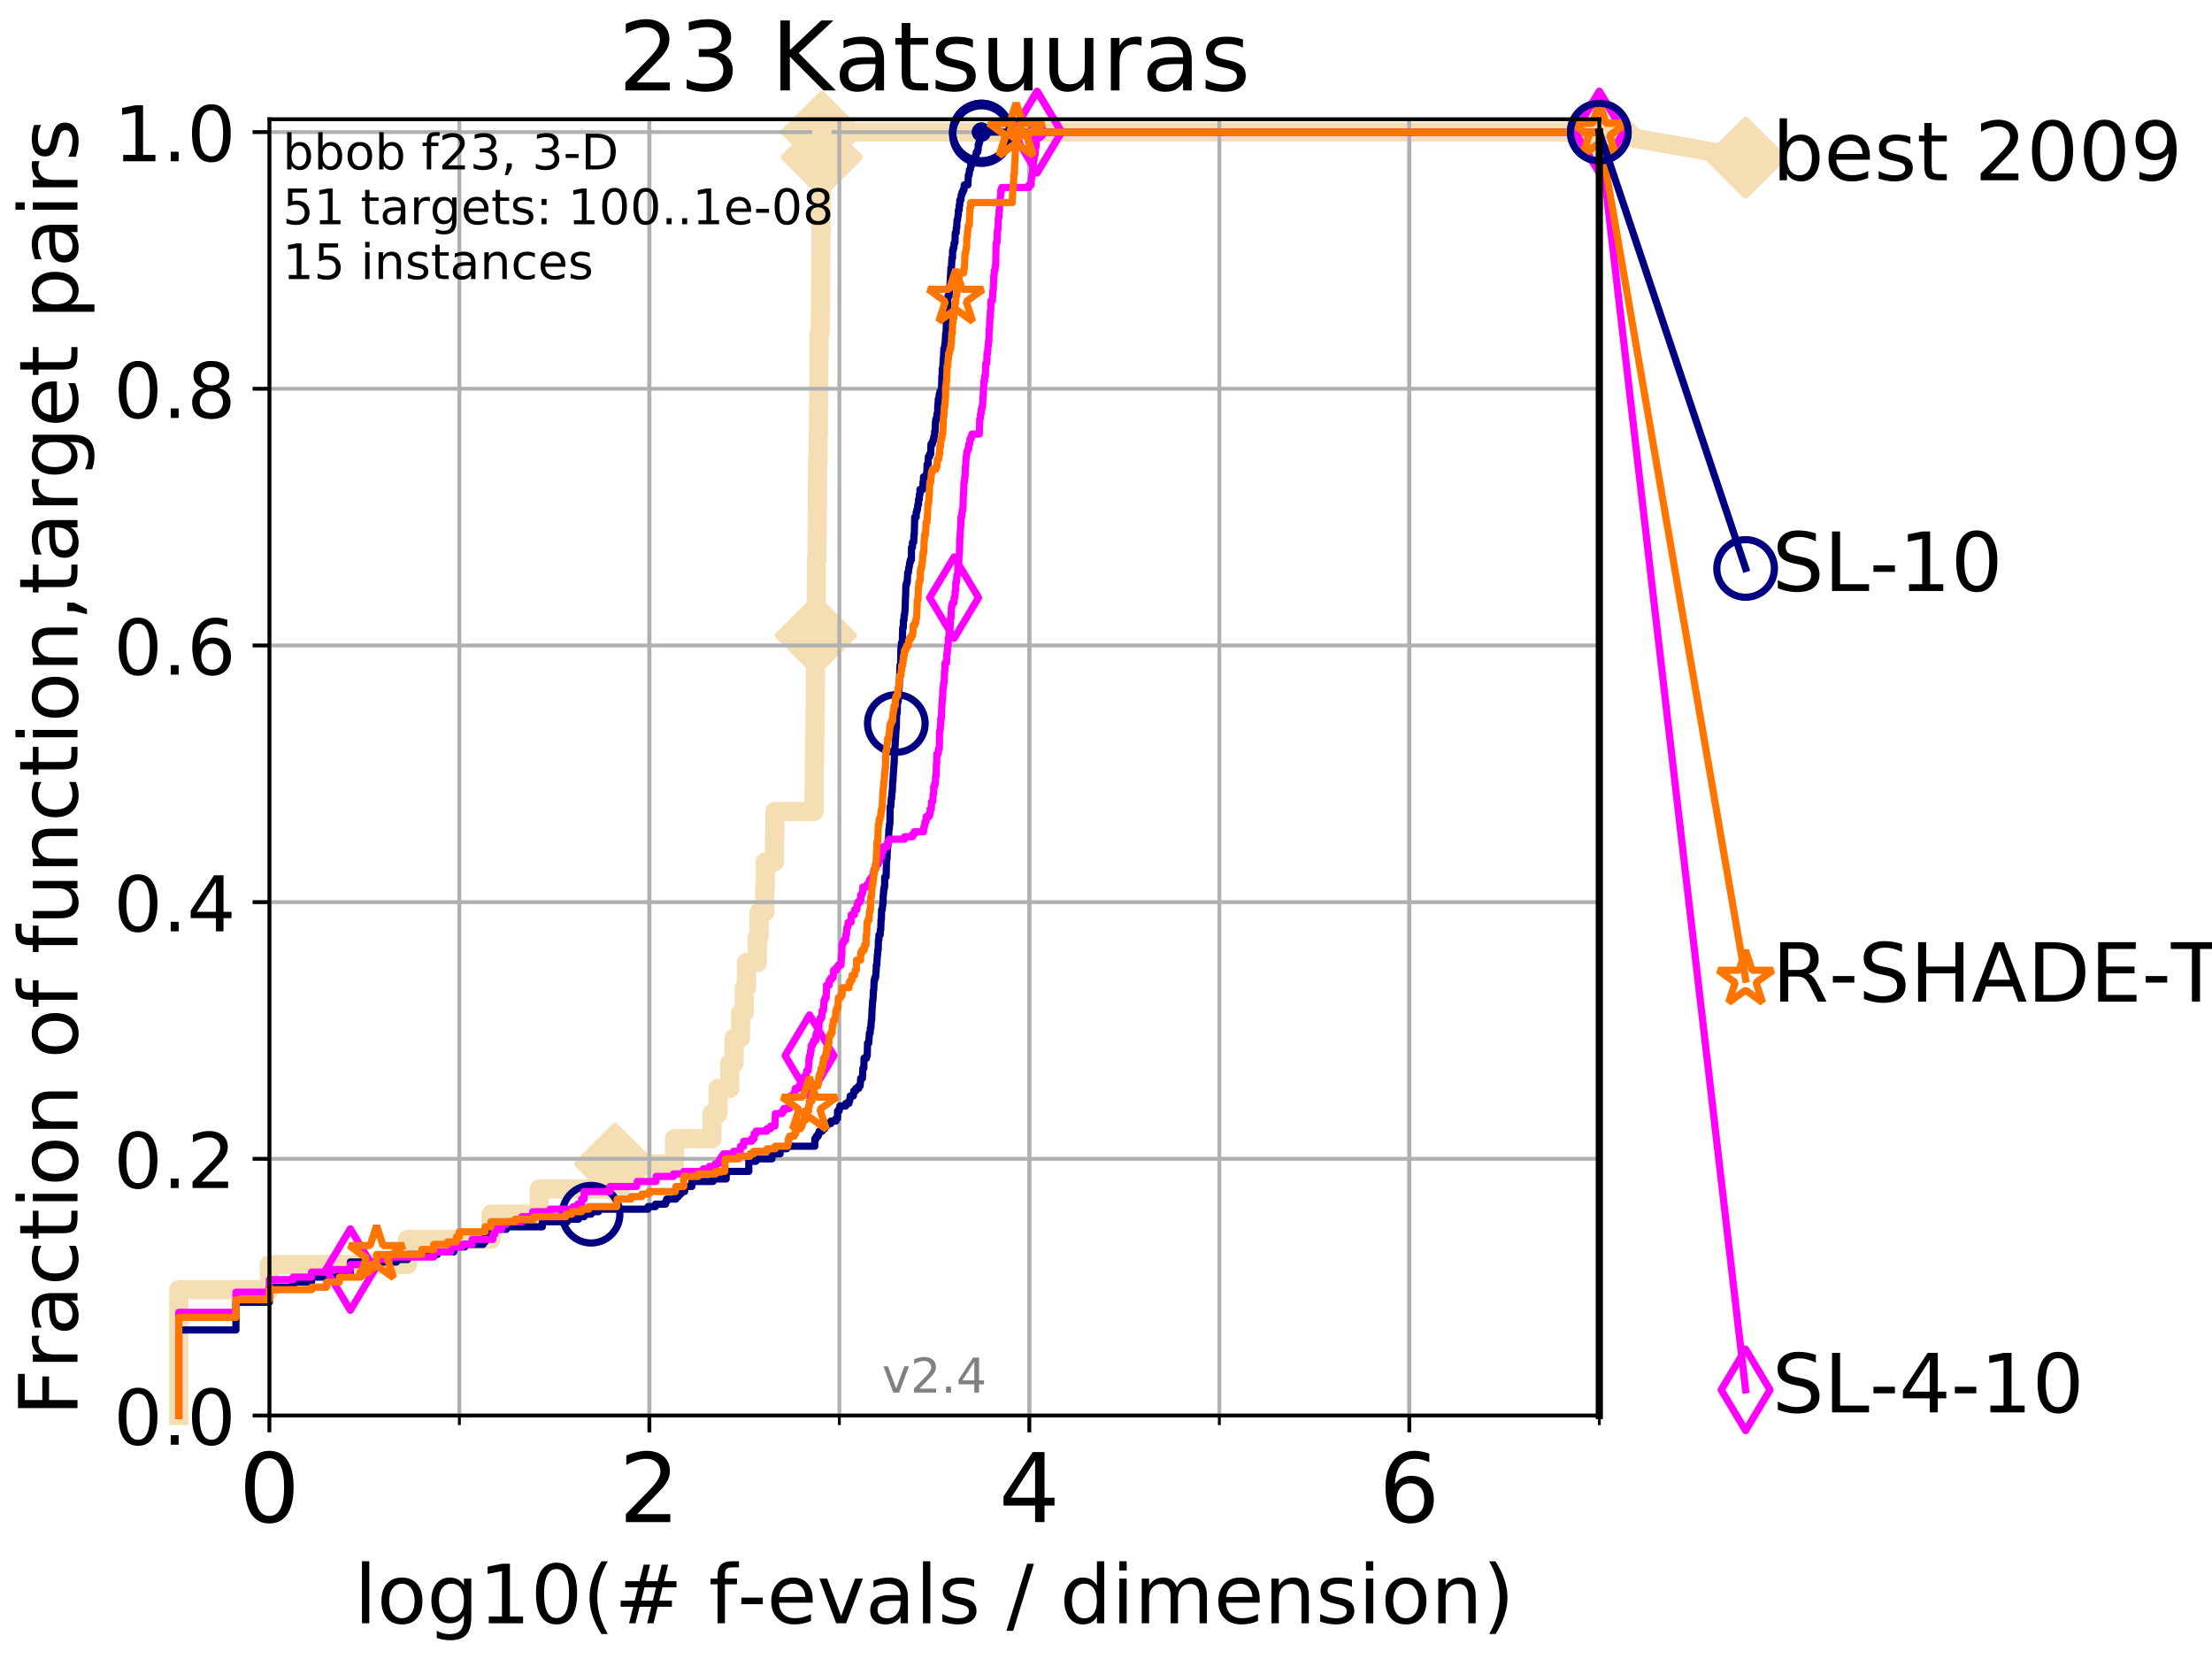 <?xml version="1.0" encoding="utf-8" standalone="no"?>
<!DOCTYPE svg PUBLIC "-//W3C//DTD SVG 1.1//EN"
  "http://www.w3.org/Graphics/SVG/1.1/DTD/svg11.dtd">
<!-- Created with matplotlib (http://matplotlib.org/) -->
<svg height="345.6pt" version="1.1" viewBox="0 0 460.8 345.6" width="460.8pt" xmlns="http://www.w3.org/2000/svg" xmlns:xlink="http://www.w3.org/1999/xlink">
 <defs>
  <style type="text/css">
*{stroke-linecap:butt;stroke-linejoin:round;}
  </style>
 </defs>
 <g id="figure_1">
  <g id="patch_1">
   <path d="M 0 345.6 
L 460.8 345.6 
L 460.8 0 
L 0 0 
z
" style="fill:#ffffff;"/>
  </g>
  <g id="axes_1">
   <g id="patch_2">
    <path d="M 56.12 294.88 
L 333.168 294.88 
L 333.168 24.84 
L 56.12 24.84 
z
" style="fill:#ffffff;"/>
   </g>
   <g id="line2d_1">
    <path d="M 37.236 294.88 
L 37.236 268.668 
L 56.12 268.668 
L 56.12 263.425 
L 84.893 263.425 
L 84.893 258.183 
L 102.281 258.183 
L 102.281 252.94 
L 112.341 252.94 
L 112.341 247.698 
L 128.134 247.698 
L 128.134 242.455 
L 140.52 242.455 
L 140.52 237.213 
L 148.327 237.213 
L 148.327 231.97 
L 149.593 231.97 
L 149.593 226.728 
L 152.028 226.728 
L 152.028 221.485 
L 152.933 221.485 
L 152.933 216.243 
L 154.274 216.243 
L 154.274 211 
L 155.053 211 
L 155.053 205.758 
L 155.501 205.758 
L 155.501 200.515 
L 157.765 200.515 
L 157.765 195.273 
L 158.133 195.273 
L 158.133 190.03 
L 159.319 190.03 
L 159.319 184.788 
L 159.417 184.788 
L 159.417 179.546 
L 161.332 179.546 
L 161.332 174.303 
L 161.42 174.303 
L 161.42 169.061 
L 169.594 169.061 
L 169.594 163.818 
L 169.633 163.818 
L 169.633 158.576 
L 169.695 158.576 
L 169.695 153.333 
L 169.78 153.333 
L 169.78 148.091 
L 169.856 148.091 
L 169.856 142.848 
L 169.895 142.848 
L 169.895 137.606 
L 169.933 137.606 
L 169.933 132.363 
L 169.979 132.363 
L 169.979 127.121 
L 170.047 127.121 
L 170.047 121.878 
L 170.07 121.878 
L 170.07 116.636 
L 170.19 116.636 
L 170.19 111.393 
L 170.235 111.393 
L 170.235 106.151 
L 170.28 106.151 
L 170.28 100.908 
L 170.318 100.908 
L 170.318 95.666 
L 170.437 95.666 
L 170.437 90.423 
L 170.496 90.423 
L 170.496 85.181 
L 170.547 85.181 
L 170.547 79.938 
L 170.584 79.938 
L 170.584 74.696 
L 170.621 74.696 
L 170.621 69.453 
L 170.868 69.453 
L 170.868 64.211 
L 170.94 64.211 
L 170.94 58.969 
L 170.969 58.969 
L 170.969 53.726 
L 171.012 53.726 
L 171.012 48.484 
L 171.055 48.484 
L 171.055 43.241 
L 171.098 43.241 
L 171.098 37.999 
L 171.148 37.999 
L 171.148 32.756 
L 171.205 32.756 
L 171.205 27.514 
L 333.168 27.514 
" style="fill:none;stroke:#f5deb3;stroke-linecap:square;stroke-width:4;"/>
   </g>
   <g id="line2d_2">
    <defs>
     <path d="M -0 7.778 
L 7.778 0 
L 0 -7.778 
L -7.778 -0 
z
" id="m70fcc3ea88" style="stroke:#f5deb3;stroke-linejoin:miter;stroke-width:1.5;"/>
    </defs>
    <g>
     <use style="fill:#f5deb3;stroke:#f5deb3;stroke-linejoin:miter;stroke-width:1.5;" x="128.134" xlink:href="#m70fcc3ea88" y="242.455"/>
     <use style="fill:#f5deb3;stroke:#f5deb3;stroke-linejoin:miter;stroke-width:1.5;" x="169.979" xlink:href="#m70fcc3ea88" y="132.363"/>
     <use style="fill:#f5deb3;stroke:#f5deb3;stroke-linejoin:miter;stroke-width:1.5;" x="171.205" xlink:href="#m70fcc3ea88" y="32.756"/>
     <use style="fill:#f5deb3;stroke:#f5deb3;stroke-linejoin:miter;stroke-width:1.5;" x="171.205" xlink:href="#m70fcc3ea88" y="27.514"/>
     <use style="fill:#f5deb3;stroke:#f5deb3;stroke-linejoin:miter;stroke-width:1.5;" x="171.205" xlink:href="#m70fcc3ea88" y="27.514"/>
     <use style="fill:#f5deb3;stroke:#f5deb3;stroke-linejoin:miter;stroke-width:1.5;" x="333.168" xlink:href="#m70fcc3ea88" y="27.514"/>
    </g>
   </g>
   <g id="line2d_3">
    <path style="fill:none;stroke:#f5deb3;stroke-linecap:square;stroke-width:4;"/>
    <g/>
   </g>
   <g id="line2d_4">
    <path d="M 333.168 27.514 
L 363.643 32.861 
" style="fill:none;stroke:#f5deb3;stroke-linecap:square;stroke-width:4;"/>
    <g>
     <use style="fill:#f5deb3;stroke:#f5deb3;stroke-linejoin:miter;stroke-width:1.5;" x="333.168" xlink:href="#m70fcc3ea88" y="27.514"/>
     <use style="fill:#f5deb3;stroke:#f5deb3;stroke-linejoin:miter;stroke-width:1.5;" x="363.643" xlink:href="#m70fcc3ea88" y="32.861"/>
    </g>
   </g>
   <g id="matplotlib.axis_1">
    <g id="xtick_1">
     <g id="line2d_5">
      <path clip-path="url(#p78a05c95f2)" d="M 56.12 294.88 
L 56.12 24.84 
" style="fill:none;stroke:#b0b0b0;stroke-linecap:square;stroke-width:0.8;"/>
     </g>
     <g id="line2d_6">
      <defs>
       <path d="M 0 0 
L 0 3.5 
" id="m4c9a1c1034" style="stroke:#000000;stroke-width:0.8;"/>
      </defs>
      <g>
       <use style="stroke:#000000;stroke-width:0.8;" x="56.12" xlink:href="#m4c9a1c1034" y="294.88"/>
      </g>
     </g>
     <g id="text_1">
      <!-- 0 -->
      <defs>
       <path d="M 31.781 66.406 
Q 24.172 66.406 20.328 58.906 
Q 16.5 51.422 16.5 36.375 
Q 16.5 21.391 20.328 13.891 
Q 24.172 6.391 31.781 6.391 
Q 39.453 6.391 43.281 13.891 
Q 47.125 21.391 47.125 36.375 
Q 47.125 51.422 43.281 58.906 
Q 39.453 66.406 31.781 66.406 
z
M 31.781 74.219 
Q 44.047 74.219 50.516 64.516 
Q 56.984 54.828 56.984 36.375 
Q 56.984 17.969 50.516 8.266 
Q 44.047 -1.422 31.781 -1.422 
Q 19.531 -1.422 13.062 8.266 
Q 6.594 17.969 6.594 36.375 
Q 6.594 54.828 13.062 64.516 
Q 19.531 74.219 31.781 74.219 
z
" id="DejaVuSans-30"/>
      </defs>
      <g transform="translate(49.758 317.077)scale(0.2 -0.2)">
       <use xlink:href="#DejaVuSans-30"/>
      </g>
     </g>
    </g>
    <g id="xtick_2">
     <g id="line2d_7">
      <path clip-path="url(#p78a05c95f2)" d="M 135.277 294.88 
L 135.277 24.84 
" style="fill:none;stroke:#b0b0b0;stroke-linecap:square;stroke-width:0.8;"/>
     </g>
     <g id="line2d_8">
      <g>
       <use style="stroke:#000000;stroke-width:0.8;" x="135.277" xlink:href="#m4c9a1c1034" y="294.88"/>
      </g>
     </g>
     <g id="text_2">
      <!-- 2 -->
      <defs>
       <path d="M 19.188 8.297 
L 53.609 8.297 
L 53.609 0 
L 7.328 0 
L 7.328 8.297 
Q 12.938 14.109 22.625 23.891 
Q 32.328 33.688 34.812 36.531 
Q 39.547 41.844 41.422 45.531 
Q 43.312 49.219 43.312 52.781 
Q 43.312 58.594 39.234 62.25 
Q 35.156 65.922 28.609 65.922 
Q 23.969 65.922 18.812 64.312 
Q 13.672 62.703 7.812 59.422 
L 7.812 69.391 
Q 13.766 71.781 18.938 73 
Q 24.125 74.219 28.422 74.219 
Q 39.75 74.219 46.484 68.547 
Q 53.219 62.891 53.219 53.422 
Q 53.219 48.922 51.531 44.891 
Q 49.859 40.875 45.406 35.406 
Q 44.188 33.984 37.641 27.219 
Q 31.109 20.453 19.188 8.297 
z
" id="DejaVuSans-32"/>
      </defs>
      <g transform="translate(128.914 317.077)scale(0.2 -0.2)">
       <use xlink:href="#DejaVuSans-32"/>
      </g>
     </g>
    </g>
    <g id="xtick_3">
     <g id="line2d_9">
      <path clip-path="url(#p78a05c95f2)" d="M 214.433 294.88 
L 214.433 24.84 
" style="fill:none;stroke:#b0b0b0;stroke-linecap:square;stroke-width:0.8;"/>
     </g>
     <g id="line2d_10">
      <g>
       <use style="stroke:#000000;stroke-width:0.8;" x="214.433" xlink:href="#m4c9a1c1034" y="294.88"/>
      </g>
     </g>
     <g id="text_3">
      <!-- 4 -->
      <defs>
       <path d="M 37.797 64.312 
L 12.891 25.391 
L 37.797 25.391 
z
M 35.203 72.906 
L 47.609 72.906 
L 47.609 25.391 
L 58.016 25.391 
L 58.016 17.188 
L 47.609 17.188 
L 47.609 0 
L 37.797 0 
L 37.797 17.188 
L 4.891 17.188 
L 4.891 26.703 
z
" id="DejaVuSans-34"/>
      </defs>
      <g transform="translate(208.071 317.077)scale(0.2 -0.2)">
       <use xlink:href="#DejaVuSans-34"/>
      </g>
     </g>
    </g>
    <g id="xtick_4">
     <g id="line2d_11">
      <path clip-path="url(#p78a05c95f2)" d="M 293.59 294.88 
L 293.59 24.84 
" style="fill:none;stroke:#b0b0b0;stroke-linecap:square;stroke-width:0.8;"/>
     </g>
     <g id="line2d_12">
      <g>
       <use style="stroke:#000000;stroke-width:0.8;" x="293.59" xlink:href="#m4c9a1c1034" y="294.88"/>
      </g>
     </g>
     <g id="text_4">
      <!-- 6 -->
      <defs>
       <path d="M 33.016 40.375 
Q 26.375 40.375 22.484 35.828 
Q 18.609 31.297 18.609 23.391 
Q 18.609 15.531 22.484 10.953 
Q 26.375 6.391 33.016 6.391 
Q 39.656 6.391 43.531 10.953 
Q 47.406 15.531 47.406 23.391 
Q 47.406 31.297 43.531 35.828 
Q 39.656 40.375 33.016 40.375 
z
M 52.594 71.297 
L 52.594 62.312 
Q 48.875 64.062 45.094 64.984 
Q 41.312 65.922 37.594 65.922 
Q 27.828 65.922 22.672 59.328 
Q 17.531 52.734 16.797 39.406 
Q 19.672 43.656 24.016 45.922 
Q 28.375 48.188 33.594 48.188 
Q 44.578 48.188 50.953 41.516 
Q 57.328 34.859 57.328 23.391 
Q 57.328 12.156 50.688 5.359 
Q 44.047 -1.422 33.016 -1.422 
Q 20.359 -1.422 13.672 8.266 
Q 6.984 17.969 6.984 36.375 
Q 6.984 53.656 15.188 63.938 
Q 23.391 74.219 37.203 74.219 
Q 40.922 74.219 44.703 73.484 
Q 48.484 72.75 52.594 71.297 
z
" id="DejaVuSans-36"/>
      </defs>
      <g transform="translate(287.227 317.077)scale(0.2 -0.2)">
       <use xlink:href="#DejaVuSans-36"/>
      </g>
     </g>
    </g>
    <g id="xtick_5">
     <g id="line2d_13">
      <path clip-path="url(#p78a05c95f2)" d="M 56.12 294.88 
L 56.12 24.84 
" style="fill:none;stroke:#b0b0b0;stroke-linecap:square;stroke-width:0.8;"/>
     </g>
     <g id="line2d_14">
      <defs>
       <path d="M 0 0 
L 0 2 
" id="m1788d64c1d" style="stroke:#000000;stroke-width:0.6;"/>
      </defs>
      <g>
       <use style="stroke:#000000;stroke-width:0.6;" x="56.12" xlink:href="#m1788d64c1d" y="294.88"/>
      </g>
     </g>
    </g>
    <g id="xtick_6">
     <g id="line2d_15">
      <path clip-path="url(#p78a05c95f2)" d="M 95.698 294.88 
L 95.698 24.84 
" style="fill:none;stroke:#b0b0b0;stroke-linecap:square;stroke-width:0.8;"/>
     </g>
     <g id="line2d_16">
      <g>
       <use style="stroke:#000000;stroke-width:0.6;" x="95.698" xlink:href="#m1788d64c1d" y="294.88"/>
      </g>
     </g>
    </g>
    <g id="xtick_7">
     <g id="line2d_17">
      <path clip-path="url(#p78a05c95f2)" d="M 135.277 294.88 
L 135.277 24.84 
" style="fill:none;stroke:#b0b0b0;stroke-linecap:square;stroke-width:0.8;"/>
     </g>
     <g id="line2d_18">
      <g>
       <use style="stroke:#000000;stroke-width:0.6;" x="135.277" xlink:href="#m1788d64c1d" y="294.88"/>
      </g>
     </g>
    </g>
    <g id="xtick_8">
     <g id="line2d_19">
      <path clip-path="url(#p78a05c95f2)" d="M 174.855 294.88 
L 174.855 24.84 
" style="fill:none;stroke:#b0b0b0;stroke-linecap:square;stroke-width:0.8;"/>
     </g>
     <g id="line2d_20">
      <g>
       <use style="stroke:#000000;stroke-width:0.6;" x="174.855" xlink:href="#m1788d64c1d" y="294.88"/>
      </g>
     </g>
    </g>
    <g id="xtick_9">
     <g id="line2d_21">
      <path clip-path="url(#p78a05c95f2)" d="M 214.433 294.88 
L 214.433 24.84 
" style="fill:none;stroke:#b0b0b0;stroke-linecap:square;stroke-width:0.8;"/>
     </g>
     <g id="line2d_22">
      <g>
       <use style="stroke:#000000;stroke-width:0.6;" x="214.433" xlink:href="#m1788d64c1d" y="294.88"/>
      </g>
     </g>
    </g>
    <g id="xtick_10">
     <g id="line2d_23">
      <path clip-path="url(#p78a05c95f2)" d="M 254.011 294.88 
L 254.011 24.84 
" style="fill:none;stroke:#b0b0b0;stroke-linecap:square;stroke-width:0.8;"/>
     </g>
     <g id="line2d_24">
      <g>
       <use style="stroke:#000000;stroke-width:0.6;" x="254.011" xlink:href="#m1788d64c1d" y="294.88"/>
      </g>
     </g>
    </g>
    <g id="xtick_11">
     <g id="line2d_25">
      <path clip-path="url(#p78a05c95f2)" d="M 293.59 294.88 
L 293.59 24.84 
" style="fill:none;stroke:#b0b0b0;stroke-linecap:square;stroke-width:0.8;"/>
     </g>
     <g id="line2d_26">
      <g>
       <use style="stroke:#000000;stroke-width:0.6;" x="293.59" xlink:href="#m1788d64c1d" y="294.88"/>
      </g>
     </g>
    </g>
    <g id="xtick_12">
     <g id="line2d_27">
      <path clip-path="url(#p78a05c95f2)" d="M 333.168 294.88 
L 333.168 24.84 
" style="fill:none;stroke:#b0b0b0;stroke-linecap:square;stroke-width:0.8;"/>
     </g>
     <g id="line2d_28">
      <g>
       <use style="stroke:#000000;stroke-width:0.6;" x="333.168" xlink:href="#m1788d64c1d" y="294.88"/>
      </g>
     </g>
    </g>
    <g id="text_5">
     <!-- log10(# f-evals / dimension) -->
     <defs>
      <path d="M 9.422 75.984 
L 18.406 75.984 
L 18.406 0 
L 9.422 0 
z
" id="DejaVuSans-6c"/>
      <path d="M 30.609 48.391 
Q 23.391 48.391 19.188 42.75 
Q 14.984 37.109 14.984 27.297 
Q 14.984 17.484 19.156 11.844 
Q 23.344 6.203 30.609 6.203 
Q 37.797 6.203 41.984 11.859 
Q 46.188 17.531 46.188 27.297 
Q 46.188 37.016 41.984 42.703 
Q 37.797 48.391 30.609 48.391 
z
M 30.609 56 
Q 42.328 56 49.016 48.375 
Q 55.719 40.766 55.719 27.297 
Q 55.719 13.875 49.016 6.219 
Q 42.328 -1.422 30.609 -1.422 
Q 18.844 -1.422 12.172 6.219 
Q 5.516 13.875 5.516 27.297 
Q 5.516 40.766 12.172 48.375 
Q 18.844 56 30.609 56 
z
" id="DejaVuSans-6f"/>
      <path d="M 45.406 27.984 
Q 45.406 37.75 41.375 43.109 
Q 37.359 48.484 30.078 48.484 
Q 22.859 48.484 18.828 43.109 
Q 14.797 37.75 14.797 27.984 
Q 14.797 18.266 18.828 12.891 
Q 22.859 7.516 30.078 7.516 
Q 37.359 7.516 41.375 12.891 
Q 45.406 18.266 45.406 27.984 
z
M 54.391 6.781 
Q 54.391 -7.172 48.188 -13.984 
Q 42 -20.797 29.203 -20.797 
Q 24.469 -20.797 20.266 -20.094 
Q 16.062 -19.391 12.109 -17.922 
L 12.109 -9.188 
Q 16.062 -11.328 19.922 -12.344 
Q 23.781 -13.375 27.781 -13.375 
Q 36.625 -13.375 41.016 -8.766 
Q 45.406 -4.156 45.406 5.172 
L 45.406 9.625 
Q 42.625 4.781 38.281 2.391 
Q 33.938 0 27.875 0 
Q 17.828 0 11.672 7.656 
Q 5.516 15.328 5.516 27.984 
Q 5.516 40.672 11.672 48.328 
Q 17.828 56 27.875 56 
Q 33.938 56 38.281 53.609 
Q 42.625 51.219 45.406 46.391 
L 45.406 54.688 
L 54.391 54.688 
z
" id="DejaVuSans-67"/>
      <path d="M 12.406 8.297 
L 28.516 8.297 
L 28.516 63.922 
L 10.984 60.406 
L 10.984 69.391 
L 28.422 72.906 
L 38.281 72.906 
L 38.281 8.297 
L 54.391 8.297 
L 54.391 0 
L 12.406 0 
z
" id="DejaVuSans-31"/>
      <path d="M 31 75.875 
Q 24.469 64.656 21.281 53.656 
Q 18.109 42.672 18.109 31.391 
Q 18.109 20.125 21.312 9.062 
Q 24.516 -2 31 -13.188 
L 23.188 -13.188 
Q 15.875 -1.703 12.234 9.375 
Q 8.594 20.453 8.594 31.391 
Q 8.594 42.281 12.203 53.312 
Q 15.828 64.359 23.188 75.875 
z
" id="DejaVuSans-28"/>
      <path d="M 51.125 44 
L 36.922 44 
L 32.812 27.688 
L 47.125 27.688 
z
M 43.797 71.781 
L 38.719 51.516 
L 52.984 51.516 
L 58.109 71.781 
L 65.922 71.781 
L 60.891 51.516 
L 76.125 51.516 
L 76.125 44 
L 58.984 44 
L 54.984 27.688 
L 70.516 27.688 
L 70.516 20.219 
L 53.078 20.219 
L 48 0 
L 40.188 0 
L 45.219 20.219 
L 30.906 20.219 
L 25.875 0 
L 18.016 0 
L 23.094 20.219 
L 7.719 20.219 
L 7.719 27.688 
L 24.906 27.688 
L 29 44 
L 13.281 44 
L 13.281 51.516 
L 30.906 51.516 
L 35.891 71.781 
z
" id="DejaVuSans-23"/>
      <path id="DejaVuSans-20"/>
      <path d="M 37.109 75.984 
L 37.109 68.5 
L 28.516 68.5 
Q 23.688 68.5 21.797 66.547 
Q 19.922 64.594 19.922 59.516 
L 19.922 54.688 
L 34.719 54.688 
L 34.719 47.703 
L 19.922 47.703 
L 19.922 0 
L 10.891 0 
L 10.891 47.703 
L 2.297 47.703 
L 2.297 54.688 
L 10.891 54.688 
L 10.891 58.5 
Q 10.891 67.625 15.141 71.797 
Q 19.391 75.984 28.609 75.984 
z
" id="DejaVuSans-66"/>
      <path d="M 4.891 31.391 
L 31.203 31.391 
L 31.203 23.391 
L 4.891 23.391 
z
" id="DejaVuSans-2d"/>
      <path d="M 56.203 29.594 
L 56.203 25.203 
L 14.891 25.203 
Q 15.484 15.922 20.484 11.062 
Q 25.484 6.203 34.422 6.203 
Q 39.594 6.203 44.453 7.469 
Q 49.312 8.734 54.109 11.281 
L 54.109 2.781 
Q 49.266 0.734 44.188 -0.344 
Q 39.109 -1.422 33.891 -1.422 
Q 20.797 -1.422 13.156 6.188 
Q 5.516 13.812 5.516 26.812 
Q 5.516 40.234 12.766 48.109 
Q 20.016 56 32.328 56 
Q 43.359 56 49.781 48.891 
Q 56.203 41.797 56.203 29.594 
z
M 47.219 32.234 
Q 47.125 39.594 43.094 43.984 
Q 39.062 48.391 32.422 48.391 
Q 24.906 48.391 20.391 44.141 
Q 15.875 39.891 15.188 32.172 
z
" id="DejaVuSans-65"/>
      <path d="M 2.984 54.688 
L 12.5 54.688 
L 29.594 8.797 
L 46.688 54.688 
L 56.203 54.688 
L 35.688 0 
L 23.484 0 
z
" id="DejaVuSans-76"/>
      <path d="M 34.281 27.484 
Q 23.391 27.484 19.188 25 
Q 14.984 22.516 14.984 16.5 
Q 14.984 11.719 18.141 8.906 
Q 21.297 6.109 26.703 6.109 
Q 34.188 6.109 38.703 11.406 
Q 43.219 16.703 43.219 25.484 
L 43.219 27.484 
z
M 52.203 31.203 
L 52.203 0 
L 43.219 0 
L 43.219 8.297 
Q 40.141 3.328 35.547 0.953 
Q 30.953 -1.422 24.312 -1.422 
Q 15.922 -1.422 10.953 3.297 
Q 6 8.016 6 15.922 
Q 6 25.141 12.172 29.828 
Q 18.359 34.516 30.609 34.516 
L 43.219 34.516 
L 43.219 35.406 
Q 43.219 41.609 39.141 45 
Q 35.062 48.391 27.688 48.391 
Q 23 48.391 18.547 47.266 
Q 14.109 46.141 10.016 43.891 
L 10.016 52.203 
Q 14.938 54.109 19.578 55.047 
Q 24.219 56 28.609 56 
Q 40.484 56 46.344 49.844 
Q 52.203 43.703 52.203 31.203 
z
" id="DejaVuSans-61"/>
      <path d="M 44.281 53.078 
L 44.281 44.578 
Q 40.484 46.531 36.375 47.5 
Q 32.281 48.484 27.875 48.484 
Q 21.188 48.484 17.844 46.438 
Q 14.5 44.391 14.5 40.281 
Q 14.5 37.156 16.891 35.375 
Q 19.281 33.594 26.516 31.984 
L 29.594 31.297 
Q 39.156 29.25 43.188 25.516 
Q 47.219 21.781 47.219 15.094 
Q 47.219 7.469 41.188 3.016 
Q 35.156 -1.422 24.609 -1.422 
Q 20.219 -1.422 15.453 -0.562 
Q 10.688 0.297 5.422 2 
L 5.422 11.281 
Q 10.406 8.688 15.234 7.391 
Q 20.062 6.109 24.812 6.109 
Q 31.156 6.109 34.562 8.281 
Q 37.984 10.453 37.984 14.406 
Q 37.984 18.062 35.516 20.016 
Q 33.062 21.969 24.703 23.781 
L 21.578 24.516 
Q 13.234 26.266 9.516 29.906 
Q 5.812 33.547 5.812 39.891 
Q 5.812 47.609 11.281 51.797 
Q 16.75 56 26.812 56 
Q 31.781 56 36.172 55.266 
Q 40.578 54.547 44.281 53.078 
z
" id="DejaVuSans-73"/>
      <path d="M 25.391 72.906 
L 33.688 72.906 
L 8.297 -9.281 
L 0 -9.281 
z
" id="DejaVuSans-2f"/>
      <path d="M 45.406 46.391 
L 45.406 75.984 
L 54.391 75.984 
L 54.391 0 
L 45.406 0 
L 45.406 8.203 
Q 42.578 3.328 38.25 0.953 
Q 33.938 -1.422 27.875 -1.422 
Q 17.969 -1.422 11.734 6.484 
Q 5.516 14.406 5.516 27.297 
Q 5.516 40.188 11.734 48.094 
Q 17.969 56 27.875 56 
Q 33.938 56 38.25 53.625 
Q 42.578 51.266 45.406 46.391 
z
M 14.797 27.297 
Q 14.797 17.391 18.875 11.75 
Q 22.953 6.109 30.078 6.109 
Q 37.203 6.109 41.297 11.75 
Q 45.406 17.391 45.406 27.297 
Q 45.406 37.203 41.297 42.844 
Q 37.203 48.484 30.078 48.484 
Q 22.953 48.484 18.875 42.844 
Q 14.797 37.203 14.797 27.297 
z
" id="DejaVuSans-64"/>
      <path d="M 9.422 54.688 
L 18.406 54.688 
L 18.406 0 
L 9.422 0 
z
M 9.422 75.984 
L 18.406 75.984 
L 18.406 64.594 
L 9.422 64.594 
z
" id="DejaVuSans-69"/>
      <path d="M 52 44.188 
Q 55.375 50.25 60.062 53.125 
Q 64.75 56 71.094 56 
Q 79.641 56 84.281 50.016 
Q 88.922 44.047 88.922 33.016 
L 88.922 0 
L 79.891 0 
L 79.891 32.719 
Q 79.891 40.578 77.094 44.375 
Q 74.312 48.188 68.609 48.188 
Q 61.625 48.188 57.562 43.547 
Q 53.516 38.922 53.516 30.906 
L 53.516 0 
L 44.484 0 
L 44.484 32.719 
Q 44.484 40.625 41.703 44.406 
Q 38.922 48.188 33.109 48.188 
Q 26.219 48.188 22.156 43.531 
Q 18.109 38.875 18.109 30.906 
L 18.109 0 
L 9.078 0 
L 9.078 54.688 
L 18.109 54.688 
L 18.109 46.188 
Q 21.188 51.219 25.484 53.609 
Q 29.781 56 35.688 56 
Q 41.656 56 45.828 52.969 
Q 50 49.953 52 44.188 
z
" id="DejaVuSans-6d"/>
      <path d="M 54.891 33.016 
L 54.891 0 
L 45.906 0 
L 45.906 32.719 
Q 45.906 40.484 42.875 44.328 
Q 39.844 48.188 33.797 48.188 
Q 26.516 48.188 22.312 43.547 
Q 18.109 38.922 18.109 30.906 
L 18.109 0 
L 9.078 0 
L 9.078 54.688 
L 18.109 54.688 
L 18.109 46.188 
Q 21.344 51.125 25.703 53.562 
Q 30.078 56 35.797 56 
Q 45.219 56 50.047 50.172 
Q 54.891 44.344 54.891 33.016 
z
" id="DejaVuSans-6e"/>
      <path d="M 8.016 75.875 
L 15.828 75.875 
Q 23.141 64.359 26.781 53.312 
Q 30.422 42.281 30.422 31.391 
Q 30.422 20.453 26.781 9.375 
Q 23.141 -1.703 15.828 -13.188 
L 8.016 -13.188 
Q 14.5 -2 17.703 9.062 
Q 20.906 20.125 20.906 31.391 
Q 20.906 42.672 17.703 53.656 
Q 14.5 64.656 8.016 75.875 
z
" id="DejaVuSans-29"/>
     </defs>
     <g transform="translate(73.803 338.154)scale(0.17 -0.17)">
      <use xlink:href="#DejaVuSans-6c"/>
      <use x="27.783" xlink:href="#DejaVuSans-6f"/>
      <use x="88.965" xlink:href="#DejaVuSans-67"/>
      <use x="152.441" xlink:href="#DejaVuSans-31"/>
      <use x="216.064" xlink:href="#DejaVuSans-30"/>
      <use x="279.688" xlink:href="#DejaVuSans-28"/>
      <use x="318.701" xlink:href="#DejaVuSans-23"/>
      <use x="402.49" xlink:href="#DejaVuSans-20"/>
      <use x="434.277" xlink:href="#DejaVuSans-66"/>
      <use x="469.404" xlink:href="#DejaVuSans-2d"/>
      <use x="505.488" xlink:href="#DejaVuSans-65"/>
      <use x="567.012" xlink:href="#DejaVuSans-76"/>
      <use x="626.191" xlink:href="#DejaVuSans-61"/>
      <use x="687.471" xlink:href="#DejaVuSans-6c"/>
      <use x="715.254" xlink:href="#DejaVuSans-73"/>
      <use x="767.354" xlink:href="#DejaVuSans-20"/>
      <use x="799.141" xlink:href="#DejaVuSans-2f"/>
      <use x="832.832" xlink:href="#DejaVuSans-20"/>
      <use x="864.619" xlink:href="#DejaVuSans-64"/>
      <use x="928.096" xlink:href="#DejaVuSans-69"/>
      <use x="955.879" xlink:href="#DejaVuSans-6d"/>
      <use x="1053.291" xlink:href="#DejaVuSans-65"/>
      <use x="1114.814" xlink:href="#DejaVuSans-6e"/>
      <use x="1178.193" xlink:href="#DejaVuSans-73"/>
      <use x="1230.293" xlink:href="#DejaVuSans-69"/>
      <use x="1258.076" xlink:href="#DejaVuSans-6f"/>
      <use x="1319.258" xlink:href="#DejaVuSans-6e"/>
      <use x="1382.637" xlink:href="#DejaVuSans-29"/>
     </g>
    </g>
   </g>
   <g id="matplotlib.axis_2">
    <g id="ytick_1">
     <g id="line2d_29">
      <path clip-path="url(#p78a05c95f2)" d="M 56.12 294.88 
L 333.168 294.88 
" style="fill:none;stroke:#b0b0b0;stroke-linecap:square;stroke-width:0.8;"/>
     </g>
     <g id="line2d_30">
      <defs>
       <path d="M 0 0 
L -3.5 0 
" id="mabe0e26af8" style="stroke:#000000;stroke-width:0.8;"/>
      </defs>
      <g>
       <use style="stroke:#000000;stroke-width:0.8;" x="56.12" xlink:href="#mabe0e26af8" y="294.88"/>
      </g>
     </g>
     <g id="text_6">
      <!-- 0.0 -->
      <defs>
       <path d="M 10.688 12.406 
L 21 12.406 
L 21 0 
L 10.688 0 
z
" id="DejaVuSans-2e"/>
      </defs>
      <g transform="translate(23.675 300.959)scale(0.16 -0.16)">
       <use xlink:href="#DejaVuSans-30"/>
       <use x="63.623" xlink:href="#DejaVuSans-2e"/>
       <use x="95.41" xlink:href="#DejaVuSans-30"/>
      </g>
     </g>
    </g>
    <g id="ytick_2">
     <g id="line2d_31">
      <path clip-path="url(#p78a05c95f2)" d="M 56.12 241.407 
L 333.168 241.407 
" style="fill:none;stroke:#b0b0b0;stroke-linecap:square;stroke-width:0.8;"/>
     </g>
     <g id="line2d_32">
      <g>
       <use style="stroke:#000000;stroke-width:0.8;" x="56.12" xlink:href="#mabe0e26af8" y="241.407"/>
      </g>
     </g>
     <g id="text_7">
      <!-- 0.2 -->
      <g transform="translate(23.675 247.485)scale(0.16 -0.16)">
       <use xlink:href="#DejaVuSans-30"/>
       <use x="63.623" xlink:href="#DejaVuSans-2e"/>
       <use x="95.41" xlink:href="#DejaVuSans-32"/>
      </g>
     </g>
    </g>
    <g id="ytick_3">
     <g id="line2d_33">
      <path clip-path="url(#p78a05c95f2)" d="M 56.12 187.933 
L 333.168 187.933 
" style="fill:none;stroke:#b0b0b0;stroke-linecap:square;stroke-width:0.8;"/>
     </g>
     <g id="line2d_34">
      <g>
       <use style="stroke:#000000;stroke-width:0.8;" x="56.12" xlink:href="#mabe0e26af8" y="187.933"/>
      </g>
     </g>
     <g id="text_8">
      <!-- 0.4 -->
      <g transform="translate(23.675 194.012)scale(0.16 -0.16)">
       <use xlink:href="#DejaVuSans-30"/>
       <use x="63.623" xlink:href="#DejaVuSans-2e"/>
       <use x="95.41" xlink:href="#DejaVuSans-34"/>
      </g>
     </g>
    </g>
    <g id="ytick_4">
     <g id="line2d_35">
      <path clip-path="url(#p78a05c95f2)" d="M 56.12 134.46 
L 333.168 134.46 
" style="fill:none;stroke:#b0b0b0;stroke-linecap:square;stroke-width:0.8;"/>
     </g>
     <g id="line2d_36">
      <g>
       <use style="stroke:#000000;stroke-width:0.8;" x="56.12" xlink:href="#mabe0e26af8" y="134.46"/>
      </g>
     </g>
     <g id="text_9">
      <!-- 0.6 -->
      <g transform="translate(23.675 140.539)scale(0.16 -0.16)">
       <use xlink:href="#DejaVuSans-30"/>
       <use x="63.623" xlink:href="#DejaVuSans-2e"/>
       <use x="95.41" xlink:href="#DejaVuSans-36"/>
      </g>
     </g>
    </g>
    <g id="ytick_5">
     <g id="line2d_37">
      <path clip-path="url(#p78a05c95f2)" d="M 56.12 80.987 
L 333.168 80.987 
" style="fill:none;stroke:#b0b0b0;stroke-linecap:square;stroke-width:0.8;"/>
     </g>
     <g id="line2d_38">
      <g>
       <use style="stroke:#000000;stroke-width:0.8;" x="56.12" xlink:href="#mabe0e26af8" y="80.987"/>
      </g>
     </g>
     <g id="text_10">
      <!-- 0.8 -->
      <defs>
       <path d="M 31.781 34.625 
Q 24.75 34.625 20.719 30.859 
Q 16.703 27.094 16.703 20.516 
Q 16.703 13.922 20.719 10.156 
Q 24.75 6.391 31.781 6.391 
Q 38.812 6.391 42.859 10.172 
Q 46.922 13.969 46.922 20.516 
Q 46.922 27.094 42.891 30.859 
Q 38.875 34.625 31.781 34.625 
z
M 21.922 38.812 
Q 15.578 40.375 12.031 44.719 
Q 8.5 49.078 8.5 55.328 
Q 8.5 64.062 14.719 69.141 
Q 20.953 74.219 31.781 74.219 
Q 42.672 74.219 48.875 69.141 
Q 55.078 64.062 55.078 55.328 
Q 55.078 49.078 51.531 44.719 
Q 48 40.375 41.703 38.812 
Q 48.828 37.156 52.797 32.312 
Q 56.781 27.484 56.781 20.516 
Q 56.781 9.906 50.312 4.234 
Q 43.844 -1.422 31.781 -1.422 
Q 19.734 -1.422 13.25 4.234 
Q 6.781 9.906 6.781 20.516 
Q 6.781 27.484 10.781 32.312 
Q 14.797 37.156 21.922 38.812 
z
M 18.312 54.391 
Q 18.312 48.734 21.844 45.562 
Q 25.391 42.391 31.781 42.391 
Q 38.141 42.391 41.719 45.562 
Q 45.312 48.734 45.312 54.391 
Q 45.312 60.062 41.719 63.234 
Q 38.141 66.406 31.781 66.406 
Q 25.391 66.406 21.844 63.234 
Q 18.312 60.062 18.312 54.391 
z
" id="DejaVuSans-38"/>
      </defs>
      <g transform="translate(23.675 87.066)scale(0.16 -0.16)">
       <use xlink:href="#DejaVuSans-30"/>
       <use x="63.623" xlink:href="#DejaVuSans-2e"/>
       <use x="95.41" xlink:href="#DejaVuSans-38"/>
      </g>
     </g>
    </g>
    <g id="ytick_6">
     <g id="line2d_39">
      <path clip-path="url(#p78a05c95f2)" d="M 56.12 27.514 
L 333.168 27.514 
" style="fill:none;stroke:#b0b0b0;stroke-linecap:square;stroke-width:0.8;"/>
     </g>
     <g id="line2d_40">
      <g>
       <use style="stroke:#000000;stroke-width:0.8;" x="56.12" xlink:href="#mabe0e26af8" y="27.514"/>
      </g>
     </g>
     <g id="text_11">
      <!-- 1.0 -->
      <g transform="translate(23.675 33.592)scale(0.16 -0.16)">
       <use xlink:href="#DejaVuSans-31"/>
       <use x="63.623" xlink:href="#DejaVuSans-2e"/>
       <use x="95.41" xlink:href="#DejaVuSans-30"/>
      </g>
     </g>
    </g>
    <g id="text_12">
     <!-- Fraction of function,target pairs -->
     <defs>
      <path d="M 9.812 72.906 
L 51.703 72.906 
L 51.703 64.594 
L 19.672 64.594 
L 19.672 43.109 
L 48.578 43.109 
L 48.578 34.812 
L 19.672 34.812 
L 19.672 0 
L 9.812 0 
z
" id="DejaVuSans-46"/>
      <path d="M 41.109 46.297 
Q 39.594 47.172 37.812 47.578 
Q 36.031 48 33.891 48 
Q 26.266 48 22.188 43.047 
Q 18.109 38.094 18.109 28.812 
L 18.109 0 
L 9.078 0 
L 9.078 54.688 
L 18.109 54.688 
L 18.109 46.188 
Q 20.953 51.172 25.484 53.578 
Q 30.031 56 36.531 56 
Q 37.453 56 38.578 55.875 
Q 39.703 55.766 41.062 55.516 
z
" id="DejaVuSans-72"/>
      <path d="M 48.781 52.594 
L 48.781 44.188 
Q 44.969 46.297 41.141 47.344 
Q 37.312 48.391 33.406 48.391 
Q 24.656 48.391 19.812 42.844 
Q 14.984 37.312 14.984 27.297 
Q 14.984 17.281 19.812 11.734 
Q 24.656 6.203 33.406 6.203 
Q 37.312 6.203 41.141 7.25 
Q 44.969 8.297 48.781 10.406 
L 48.781 2.094 
Q 45.016 0.344 40.984 -0.531 
Q 36.969 -1.422 32.422 -1.422 
Q 20.062 -1.422 12.781 6.344 
Q 5.516 14.109 5.516 27.297 
Q 5.516 40.672 12.859 48.328 
Q 20.219 56 33.016 56 
Q 37.156 56 41.109 55.141 
Q 45.062 54.297 48.781 52.594 
z
" id="DejaVuSans-63"/>
      <path d="M 18.312 70.219 
L 18.312 54.688 
L 36.812 54.688 
L 36.812 47.703 
L 18.312 47.703 
L 18.312 18.016 
Q 18.312 11.328 20.141 9.422 
Q 21.969 7.516 27.594 7.516 
L 36.812 7.516 
L 36.812 0 
L 27.594 0 
Q 17.188 0 13.234 3.875 
Q 9.281 7.766 9.281 18.016 
L 9.281 47.703 
L 2.688 47.703 
L 2.688 54.688 
L 9.281 54.688 
L 9.281 70.219 
z
" id="DejaVuSans-74"/>
      <path d="M 8.5 21.578 
L 8.5 54.688 
L 17.484 54.688 
L 17.484 21.922 
Q 17.484 14.156 20.5 10.266 
Q 23.531 6.391 29.594 6.391 
Q 36.859 6.391 41.078 11.031 
Q 45.312 15.672 45.312 23.688 
L 45.312 54.688 
L 54.297 54.688 
L 54.297 0 
L 45.312 0 
L 45.312 8.406 
Q 42.047 3.422 37.719 1 
Q 33.406 -1.422 27.688 -1.422 
Q 18.266 -1.422 13.375 4.438 
Q 8.5 10.297 8.5 21.578 
z
M 31.109 56 
z
" id="DejaVuSans-75"/>
      <path d="M 11.719 12.406 
L 22.016 12.406 
L 22.016 4 
L 14.016 -11.625 
L 7.719 -11.625 
L 11.719 4 
z
" id="DejaVuSans-2c"/>
      <path d="M 18.109 8.203 
L 18.109 -20.797 
L 9.078 -20.797 
L 9.078 54.688 
L 18.109 54.688 
L 18.109 46.391 
Q 20.953 51.266 25.266 53.625 
Q 29.594 56 35.594 56 
Q 45.562 56 51.781 48.094 
Q 58.016 40.188 58.016 27.297 
Q 58.016 14.406 51.781 6.484 
Q 45.562 -1.422 35.594 -1.422 
Q 29.594 -1.422 25.266 0.953 
Q 20.953 3.328 18.109 8.203 
z
M 48.688 27.297 
Q 48.688 37.203 44.609 42.844 
Q 40.531 48.484 33.406 48.484 
Q 26.266 48.484 22.188 42.844 
Q 18.109 37.203 18.109 27.297 
Q 18.109 17.391 22.188 11.75 
Q 26.266 6.109 33.406 6.109 
Q 40.531 6.109 44.609 11.75 
Q 48.688 17.391 48.688 27.297 
z
" id="DejaVuSans-70"/>
     </defs>
     <g transform="translate(16.14 294.999)rotate(-90)scale(0.17 -0.17)">
      <use xlink:href="#DejaVuSans-46"/>
      <use x="57.41" xlink:href="#DejaVuSans-72"/>
      <use x="98.523" xlink:href="#DejaVuSans-61"/>
      <use x="159.803" xlink:href="#DejaVuSans-63"/>
      <use x="214.783" xlink:href="#DejaVuSans-74"/>
      <use x="253.992" xlink:href="#DejaVuSans-69"/>
      <use x="281.775" xlink:href="#DejaVuSans-6f"/>
      <use x="342.957" xlink:href="#DejaVuSans-6e"/>
      <use x="406.336" xlink:href="#DejaVuSans-20"/>
      <use x="438.123" xlink:href="#DejaVuSans-6f"/>
      <use x="499.305" xlink:href="#DejaVuSans-66"/>
      <use x="534.51" xlink:href="#DejaVuSans-20"/>
      <use x="566.297" xlink:href="#DejaVuSans-66"/>
      <use x="601.502" xlink:href="#DejaVuSans-75"/>
      <use x="664.881" xlink:href="#DejaVuSans-6e"/>
      <use x="728.26" xlink:href="#DejaVuSans-63"/>
      <use x="783.24" xlink:href="#DejaVuSans-74"/>
      <use x="822.449" xlink:href="#DejaVuSans-69"/>
      <use x="850.232" xlink:href="#DejaVuSans-6f"/>
      <use x="911.414" xlink:href="#DejaVuSans-6e"/>
      <use x="974.793" xlink:href="#DejaVuSans-2c"/>
      <use x="1006.58" xlink:href="#DejaVuSans-74"/>
      <use x="1045.789" xlink:href="#DejaVuSans-61"/>
      <use x="1107.068" xlink:href="#DejaVuSans-72"/>
      <use x="1148.166" xlink:href="#DejaVuSans-67"/>
      <use x="1211.643" xlink:href="#DejaVuSans-65"/>
      <use x="1273.166" xlink:href="#DejaVuSans-74"/>
      <use x="1312.375" xlink:href="#DejaVuSans-20"/>
      <use x="1344.162" xlink:href="#DejaVuSans-70"/>
      <use x="1407.639" xlink:href="#DejaVuSans-61"/>
      <use x="1468.918" xlink:href="#DejaVuSans-69"/>
      <use x="1496.701" xlink:href="#DejaVuSans-72"/>
      <use x="1537.814" xlink:href="#DejaVuSans-73"/>
     </g>
    </g>
   </g>
   <g id="line2d_41">
    <defs>
     <path d="M 0 1.5 
C 0.398 1.5 0.779 1.342 1.061 1.061 
C 1.342 0.779 1.5 0.398 1.5 0 
C 1.5 -0.398 1.342 -0.779 1.061 -1.061 
C 0.779 -1.342 0.398 -1.5 0 -1.5 
C -0.398 -1.5 -0.779 -1.342 -1.061 -1.061 
C -1.342 -0.779 -1.5 -0.398 -1.5 0 
C -1.5 0.398 -1.342 0.779 -1.061 1.061 
C -0.779 1.342 -0.398 1.5 0 1.5 
z
" id="mc71239807b" style="stroke:#f5deb3;"/>
    </defs>
    <g>
     <use style="fill:#f5deb3;stroke:#f5deb3;" x="171.205" xlink:href="#mc71239807b" y="27.514"/>
     <use style="fill:#f5deb3;stroke:#f5deb3;" x="171.205" xlink:href="#mc71239807b" y="27.514"/>
    </g>
   </g>
   <g id="line2d_42">
    <defs>
     <path d="M 0 1.5 
C 0.398 1.5 0.779 1.342 1.061 1.061 
C 1.342 0.779 1.5 0.398 1.5 0 
C 1.5 -0.398 1.342 -0.779 1.061 -1.061 
C 0.779 -1.342 0.398 -1.5 0 -1.5 
C -0.398 -1.5 -0.779 -1.342 -1.061 -1.061 
C -1.342 -0.779 -1.5 -0.398 -1.5 0 
C -1.5 0.398 -1.342 0.779 -1.061 1.061 
C -0.779 1.342 -0.398 1.5 0 1.5 
z
" id="m2374af1827" style="stroke:#000080;"/>
    </defs>
    <g>
     <use style="fill:#000080;stroke:#000080;" x="204.452" xlink:href="#m2374af1827" y="27.514"/>
     <use style="fill:#000080;stroke:#000080;" x="204.452" xlink:href="#m2374af1827" y="27.514"/>
    </g>
   </g>
   <g id="line2d_43">
    <path d="M 37.236 294.88 
L 37.236 277.056 
L 49.151 277.056 
L 49.151 271.289 
L 56.12 271.289 
L 56.12 268.143 
L 61.065 268.143 
L 61.065 267.095 
L 64.9 267.095 
L 64.9 266.046 
L 70.684 266.046 
L 70.684 265.522 
L 72.979 265.522 
L 72.979 262.901 
L 82.598 262.901 
L 82.598 262.377 
L 84.893 262.377 
L 84.893 261.328 
L 91.131 261.328 
L 91.131 260.804 
L 94.512 260.804 
L 94.512 259.755 
L 96.808 259.755 
L 96.808 259.231 
L 100.643 259.231 
L 100.643 258.707 
L 101.068 258.707 
L 101.068 257.658 
L 101.482 257.658 
L 101.482 257.134 
L 101.886 257.134 
L 101.886 256.086 
L 105.48 256.086 
L 105.48 255.561 
L 112.982 255.561 
L 112.982 254.513 
L 118.187 254.513 
L 118.187 253.989 
L 120.501 253.989 
L 120.501 253.464 
L 121.678 253.464 
L 121.678 252.94 
L 123.132 252.94 
L 123.132 252.416 
L 124.685 252.416 
L 124.685 251.892 
L 134.988 251.892 
L 134.988 251.367 
L 136.546 251.367 
L 136.546 250.843 
L 138.648 250.843 
L 138.648 250.319 
L 138.881 250.319 
L 138.881 249.795 
L 140.813 249.795 
L 140.813 249.27 
L 141.344 249.27 
L 141.344 248.746 
L 141.821 248.746 
L 141.821 248.222 
L 142.624 248.222 
L 142.624 247.173 
L 144.126 247.173 
L 144.126 246.125 
L 148.54 246.125 
L 148.54 245.601 
L 151.277 245.601 
L 151.277 244.552 
L 151.412 244.552 
L 151.412 244.028 
L 155.988 244.028 
L 155.988 241.931 
L 157.468 241.931 
L 157.468 241.407 
L 160.821 241.407 
L 160.821 240.358 
L 162.511 240.358 
L 162.511 239.31 
L 163.877 239.31 
L 163.877 238.785 
L 169.741 238.785 
L 169.741 237.213 
L 170.039 237.213 
L 170.039 236.689 
L 170.444 236.689 
L 170.444 236.164 
L 170.672 236.164 
L 170.672 235.64 
L 171.289 235.64 
L 171.289 235.116 
L 171.817 235.116 
L 171.817 234.592 
L 172.242 234.592 
L 172.242 234.067 
L 173.088 234.067 
L 173.088 233.543 
L 174.135 233.543 
L 174.135 233.019 
L 174.472 233.019 
L 174.472 231.446 
L 174.809 231.446 
L 174.809 230.922 
L 174.969 230.922 
L 174.969 230.398 
L 176.183 230.398 
L 176.183 229.873 
L 176.839 229.873 
L 176.839 229.349 
L 177.021 229.349 
L 177.117 228.301 
L 177.782 228.301 
L 177.855 227.252 
L 178.282 227.252 
L 178.282 226.728 
L 178.895 226.728 
L 178.895 226.204 
L 179.187 226.204 
L 179.298 224.631 
L 179.666 224.631 
L 179.752 222.534 
L 179.958 222.534 
L 179.996 220.437 
L 180.507 220.437 
L 180.507 219.913 
L 180.663 219.913 
L 180.724 217.291 
L 180.979 217.291 
L 181.079 215.719 
L 181.107 215.719 
L 181.107 215.194 
L 181.265 215.194 
L 181.309 214.146 
L 181.422 214.146 
L 181.504 212.573 
L 181.578 212.573 
L 181.682 209.952 
L 181.705 209.952 
L 181.797 208.379 
L 181.859 208.379 
L 181.961 206.282 
L 182.022 206.282 
L 182.101 204.185 
L 182.228 204.185 
L 182.228 203.661 
L 182.395 203.661 
L 182.506 202.088 
L 182.535 202.088 
L 182.546 201.04 
L 182.659 201.04 
L 182.761 198.943 
L 182.819 198.943 
L 182.858 197.894 
L 182.941 197.894 
L 182.998 195.797 
L 183.09 195.797 
L 183.098 194.749 
L 183.362 194.749 
L 183.382 193.7 
L 183.476 193.7 
L 183.535 191.603 
L 183.608 191.603 
L 183.649 189.506 
L 183.786 189.506 
L 183.891 188.458 
L 183.918 188.458 
L 184.003 186.361 
L 184.056 186.361 
L 184.09 185.312 
L 184.17 185.312 
L 184.17 184.788 
L 184.29 184.788 
L 184.296 182.691 
L 184.588 182.691 
L 184.698 179.021 
L 184.779 179.021 
L 184.862 176.4 
L 184.952 176.4 
L 184.999 175.352 
L 185.072 175.352 
L 185.17 172.73 
L 185.255 172.73 
L 185.289 171.682 
L 185.386 171.682 
L 185.435 168.012 
L 185.571 168.012 
L 185.651 166.439 
L 185.724 166.439 
L 185.83 164.867 
L 185.887 164.867 
L 185.957 162.77 
L 186.014 162.77 
L 186.121 160.673 
L 186.136 160.673 
L 186.24 159.1 
L 186.266 159.1 
L 186.366 155.954 
L 186.436 155.954 
L 186.533 153.857 
L 186.559 153.857 
L 186.66 151.76 
L 186.712 151.76 
L 186.783 148.615 
L 186.898 148.615 
L 186.954 146.518 
L 187.011 146.518 
L 187.011 145.994 
L 187.138 145.994 
L 187.241 143.372 
L 187.313 143.372 
L 187.421 140.751 
L 187.429 140.751 
L 187.46 138.654 
L 187.597 138.654 
L 187.673 134.984 
L 187.741 134.984 
L 187.792 133.936 
L 187.961 133.936 
L 188.047 130.79 
L 188.166 130.79 
L 188.206 129.218 
L 188.311 129.218 
L 188.345 128.169 
L 188.426 128.169 
L 188.527 127.121 
L 188.537 127.121 
L 188.648 123.975 
L 188.658 123.975 
L 188.715 121.878 
L 188.839 121.878 
L 188.839 121.354 
L 188.986 121.354 
L 189.092 119.257 
L 189.231 119.257 
L 189.323 118.209 
L 189.406 118.209 
L 189.504 117.16 
L 189.638 117.16 
L 189.638 116.636 
L 189.853 116.636 
L 189.893 114.015 
L 190.088 114.015 
L 190.088 112.966 
L 190.337 112.966 
L 190.388 111.393 
L 190.457 111.393 
L 190.552 107.724 
L 190.859 107.724 
L 190.859 106.675 
L 190.997 106.675 
L 190.997 106.151 
L 191.128 106.151 
L 191.195 105.102 
L 191.347 105.102 
L 191.347 104.054 
L 191.509 104.054 
L 191.517 103.005 
L 191.645 103.005 
L 191.645 101.957 
L 192.243 101.957 
L 192.289 100.384 
L 192.38 100.384 
L 192.38 99.336 
L 192.925 99.336 
L 192.925 98.811 
L 193.055 98.811 
L 193.142 96.714 
L 193.344 96.714 
L 193.391 95.142 
L 193.656 95.142 
L 193.656 94.617 
L 193.881 94.617 
L 193.938 92.52 
L 194.226 92.52 
L 194.226 91.996 
L 194.409 91.996 
L 194.409 91.472 
L 194.537 91.472 
L 194.537 90.948 
L 194.677 90.948 
L 194.706 89.899 
L 194.79 89.899 
L 194.885 87.802 
L 194.946 87.802 
L 194.946 87.278 
L 195.178 87.278 
L 195.183 86.229 
L 195.314 86.229 
L 195.377 84.132 
L 195.425 84.132 
L 195.469 83.084 
L 195.604 83.084 
L 195.669 82.035 
L 195.827 82.035 
L 195.827 81.511 
L 196.118 81.511 
L 196.21 78.366 
L 196.272 78.366 
L 196.285 76.793 
L 196.401 76.793 
L 196.489 74.696 
L 196.535 74.696 
L 196.627 72.599 
L 196.77 72.599 
L 196.844 71.55 
L 196.899 71.55 
L 197.002 69.453 
L 197.097 69.453 
L 197.141 67.356 
L 197.241 67.356 
L 197.312 64.211 
L 197.379 64.211 
L 197.464 62.114 
L 197.501 62.114 
L 197.501 61.59 
L 197.768 61.59 
L 197.872 59.493 
L 197.901 59.493 
L 198.003 57.396 
L 198.028 57.396 
L 198.089 55.823 
L 198.195 55.823 
L 198.302 53.726 
L 198.434 53.726 
L 198.434 52.153 
L 198.573 52.153 
L 198.573 51.629 
L 198.706 51.629 
L 198.772 50.581 
L 198.928 50.581 
L 198.997 48.484 
L 199.201 48.484 
L 199.21 47.435 
L 199.316 47.435 
L 199.363 45.862 
L 199.473 45.862 
L 199.579 44.814 
L 199.643 44.814 
L 199.647 43.765 
L 199.822 43.765 
L 199.822 42.717 
L 199.941 42.717 
L 199.941 41.668 
L 200.174 41.668 
L 200.235 40.62 
L 200.387 40.62 
L 200.387 40.096 
L 200.61 40.096 
L 200.61 39.571 
L 200.82 39.571 
L 200.873 38.523 
L 201.628 38.523 
L 201.733 36.426 
L 201.893 36.426 
L 201.949 35.377 
L 202.131 35.377 
L 202.238 34.329 
L 202.518 34.329 
L 202.518 33.805 
L 202.935 33.805 
L 202.935 32.756 
L 203.289 32.756 
L 203.376 31.708 
L 203.66 31.708 
L 203.66 31.183 
L 203.773 31.183 
L 203.773 30.135 
L 203.943 30.135 
L 203.943 29.611 
L 204.096 29.611 
L 204.127 28.562 
L 204.386 28.562 
L 204.452 27.514 
L 333.168 27.514 
L 333.168 27.514 
" style="fill:none;stroke:#000080;stroke-linecap:square;stroke-width:1.5;"/>
   </g>
   <g id="line2d_44">
    <defs>
     <path d="M 0 6 
C 1.591 6 3.117 5.368 4.243 4.243 
C 5.368 3.117 6 1.591 6 0 
C 6 -1.591 5.368 -3.117 4.243 -4.243 
C 3.117 -5.368 1.591 -6 0 -6 
C -1.591 -6 -3.117 -5.368 -4.243 -4.243 
C -5.368 -3.117 -6 -1.591 -6 0 
C -6 1.591 -5.368 3.117 -4.243 4.243 
C -3.117 5.368 -1.591 6 0 6 
z
" id="m428552779f" style="stroke:#000080;stroke-width:1.5;"/>
    </defs>
    <g>
     <use style="fill-opacity:0;stroke:#000080;stroke-width:1.5;" x="123.132" xlink:href="#m428552779f" y="252.94"/>
     <use style="fill-opacity:0;stroke:#000080;stroke-width:1.5;" x="186.72" xlink:href="#m428552779f" y="150.712"/>
     <use style="fill-opacity:0;stroke:#000080;stroke-width:1.5;" x="204.452" xlink:href="#m428552779f" y="28.038"/>
     <use style="fill-opacity:0;stroke:#000080;stroke-width:1.5;" x="204.452" xlink:href="#m428552779f" y="27.514"/>
     <use style="fill-opacity:0;stroke:#000080;stroke-width:1.5;" x="204.452" xlink:href="#m428552779f" y="27.514"/>
     <use style="fill-opacity:0;stroke:#000080;stroke-width:1.5;" x="333.168" xlink:href="#m428552779f" y="27.514"/>
    </g>
   </g>
   <g id="line2d_45">
    <path style="fill:none;stroke:#000080;stroke-linecap:square;stroke-width:1.5;"/>
    <g/>
   </g>
   <g id="line2d_46">
    <defs>
     <path d="M 0 1.5 
C 0.398 1.5 0.779 1.342 1.061 1.061 
C 1.342 0.779 1.5 0.398 1.5 0 
C 1.5 -0.398 1.342 -0.779 1.061 -1.061 
C 0.779 -1.342 0.398 -1.5 0 -1.5 
C -0.398 -1.5 -0.779 -1.342 -1.061 -1.061 
C -1.342 -0.779 -1.5 -0.398 -1.5 0 
C -1.5 0.398 -1.342 0.779 -1.061 1.061 
C -0.779 1.342 -0.398 1.5 0 1.5 
z
" id="mc52e5df31e" style="stroke:#ff00ff;"/>
    </defs>
    <g>
     <use style="fill:#ff00ff;stroke:#ff00ff;" x="216.054" xlink:href="#mc52e5df31e" y="27.514"/>
     <use style="fill:#ff00ff;stroke:#ff00ff;" x="216.054" xlink:href="#mc52e5df31e" y="27.514"/>
    </g>
   </g>
   <g id="line2d_47">
    <path d="M 37.236 294.88 
L 37.236 273.386 
L 49.151 273.386 
L 49.151 269.192 
L 56.12 269.192 
L 56.12 266.571 
L 61.065 266.571 
L 61.065 266.046 
L 64.9 266.046 
L 64.9 264.998 
L 68.034 264.998 
L 68.034 264.474 
L 72.979 264.474 
L 72.979 263.425 
L 76.815 263.425 
L 76.815 262.901 
L 78.453 262.901 
L 78.453 262.377 
L 81.324 262.377 
L 81.324 261.852 
L 90.367 261.852 
L 90.367 260.804 
L 93.887 260.804 
L 93.887 259.755 
L 96.262 259.755 
L 96.262 259.231 
L 98.348 259.231 
L 98.348 258.183 
L 102.668 258.183 
L 102.668 257.134 
L 103.045 257.134 
L 103.045 256.086 
L 104.479 256.086 
L 104.479 255.037 
L 105.48 255.037 
L 105.48 254.513 
L 108.722 254.513 
L 108.722 253.464 
L 110.983 253.464 
L 110.983 252.416 
L 114.582 252.416 
L 114.582 251.892 
L 119.383 251.892 
L 119.383 251.367 
L 120.365 251.367 
L 120.365 250.843 
L 121.165 250.843 
L 121.165 249.795 
L 121.678 249.795 
L 121.678 248.222 
L 127.06 248.222 
L 127.06 247.173 
L 132.617 247.173 
L 132.617 246.649 
L 132.751 246.649 
L 132.751 246.125 
L 136.652 246.125 
L 136.652 245.076 
L 140.307 245.076 
L 140.307 244.552 
L 142.436 244.552 
L 142.436 244.028 
L 146.489 244.028 
L 146.489 243.504 
L 147.782 243.504 
L 147.782 242.979 
L 148.959 242.979 
L 148.959 242.455 
L 149.692 242.455 
L 149.692 241.931 
L 149.987 241.931 
L 149.987 241.407 
L 150.325 241.407 
L 150.325 240.882 
L 150.726 240.882 
L 150.726 240.358 
L 152.83 240.358 
L 152.83 239.834 
L 154.198 239.834 
L 154.255 238.785 
L 154.926 238.785 
L 154.926 237.737 
L 156.596 237.737 
L 156.596 237.213 
L 157.086 237.213 
L 157.086 236.164 
L 157.5 236.164 
L 157.5 235.64 
L 159.765 235.64 
L 159.765 235.116 
L 160.534 235.116 
L 160.534 234.592 
L 161.432 234.592 
L 161.532 231.97 
L 162.952 231.97 
L 162.952 231.446 
L 163.303 231.446 
L 163.303 230.922 
L 164.453 230.922 
L 164.527 229.349 
L 164.672 229.349 
L 164.672 228.301 
L 165.373 228.301 
L 165.373 227.776 
L 165.551 227.776 
L 165.551 227.252 
L 165.678 227.252 
L 165.678 226.728 
L 166.434 226.728 
L 166.434 226.204 
L 166.785 226.204 
L 166.858 225.155 
L 167.004 225.155 
L 167.004 224.631 
L 167.678 224.631 
L 167.678 224.107 
L 167.954 224.107 
L 168.039 223.058 
L 168.36 223.058 
L 168.46 222.01 
L 168.493 222.01 
L 168.535 220.437 
L 168.642 220.437 
L 168.642 219.913 
L 168.789 219.913 
L 168.855 218.864 
L 168.976 218.864 
L 168.976 217.816 
L 169.264 217.816 
L 169.264 217.291 
L 169.485 217.291 
L 169.485 216.767 
L 169.933 216.767 
L 169.933 215.719 
L 170.07 215.719 
L 170.07 215.194 
L 170.422 215.194 
L 170.437 214.146 
L 170.591 214.146 
L 170.65 212.573 
L 170.861 212.573 
L 170.861 212.049 
L 171.183 212.049 
L 171.282 210.476 
L 171.548 210.476 
L 171.659 208.379 
L 171.872 208.379 
L 171.872 207.855 
L 172.108 207.855 
L 172.176 205.234 
L 172.736 205.234 
L 172.755 204.185 
L 173.126 204.185 
L 173.126 203.661 
L 173.57 203.661 
L 173.663 202.088 
L 174.248 202.088 
L 174.248 201.564 
L 174.613 201.564 
L 174.613 201.04 
L 175.195 201.04 
L 175.296 198.943 
L 175.368 198.943 
L 175.402 196.846 
L 175.518 196.846 
L 175.518 196.321 
L 175.819 196.321 
L 175.819 195.797 
L 176.172 195.797 
L 176.188 194.749 
L 176.336 194.749 
L 176.436 193.176 
L 176.607 193.176 
L 176.685 192.127 
L 177.297 192.127 
L 177.327 190.555 
L 177.989 190.555 
L 178.036 189.506 
L 178.511 189.506 
L 178.562 188.458 
L 178.686 188.458 
L 178.686 187.933 
L 179.147 187.933 
L 179.147 187.409 
L 179.325 187.409 
L 179.325 186.361 
L 179.618 186.361 
L 179.618 185.836 
L 179.739 185.836 
L 179.739 184.788 
L 180.577 184.788 
L 180.577 184.264 
L 180.983 184.264 
L 180.983 183.739 
L 181.174 183.739 
L 181.174 183.215 
L 181.559 183.215 
L 181.559 182.691 
L 181.9 182.691 
L 181.969 181.642 
L 182.059 181.642 
L 182.059 181.118 
L 182.395 181.118 
L 182.458 180.07 
L 182.937 180.07 
L 182.937 179.546 
L 183.2 179.546 
L 183.242 178.497 
L 183.697 178.497 
L 183.697 177.449 
L 183.952 177.449 
L 183.952 176.4 
L 184.84 176.4 
L 184.923 175.352 
L 185.227 175.352 
L 185.227 174.827 
L 188.452 174.827 
L 188.452 174.303 
L 190.081 174.303 
L 190.081 173.779 
L 190.48 173.779 
L 190.48 173.255 
L 192.396 173.255 
L 192.464 172.206 
L 192.596 172.206 
L 192.685 171.158 
L 192.935 171.158 
L 192.935 170.109 
L 193.548 170.109 
L 193.548 169.585 
L 193.759 169.585 
L 193.759 168.536 
L 194.017 168.536 
L 194.083 166.964 
L 194.326 166.964 
L 194.385 165.391 
L 194.504 165.391 
L 194.504 163.818 
L 194.697 163.818 
L 194.697 163.294 
L 194.846 163.294 
L 194.896 161.721 
L 195.014 161.721 
L 195.067 159.1 
L 195.135 159.1 
L 195.171 157.003 
L 195.43 157.003 
L 195.525 155.954 
L 195.681 155.954 
L 195.727 152.285 
L 195.841 152.285 
L 195.937 150.712 
L 195.974 150.712 
L 195.979 149.663 
L 196.104 149.663 
L 196.205 147.042 
L 196.22 147.042 
L 196.318 145.469 
L 196.367 145.469 
L 196.421 143.372 
L 196.525 143.372 
L 196.558 142.324 
L 196.682 142.324 
L 196.765 139.703 
L 196.863 139.703 
L 196.863 138.13 
L 197.178 138.13 
L 197.255 136.033 
L 197.356 136.033 
L 197.399 134.46 
L 197.536 134.46 
L 197.543 132.887 
L 197.655 132.887 
L 197.738 131.839 
L 197.853 131.839 
L 197.958 130.266 
L 197.968 130.266 
L 198.006 128.693 
L 198.118 128.693 
L 198.194 126.596 
L 198.247 126.596 
L 198.247 126.072 
L 198.403 126.072 
L 198.403 125.548 
L 198.728 125.548 
L 198.756 124.499 
L 198.904 124.499 
L 198.997 122.927 
L 199.101 122.927 
L 199.101 121.354 
L 199.232 121.354 
L 199.342 119.781 
L 199.491 119.781 
L 199.576 117.16 
L 199.731 117.16 
L 199.787 115.587 
L 199.853 115.587 
L 199.957 111.918 
L 199.985 111.918 
L 200.091 109.821 
L 200.132 109.821 
L 200.194 107.724 
L 200.328 107.724 
L 200.397 106.675 
L 200.454 106.675 
L 200.454 106.151 
L 200.592 106.151 
L 200.699 103.005 
L 200.721 103.005 
L 200.812 100.384 
L 200.933 100.384 
L 200.956 99.336 
L 201.05 99.336 
L 201.106 97.239 
L 201.163 97.239 
L 201.258 95.142 
L 201.324 95.142 
L 201.422 94.093 
L 201.576 94.093 
L 201.576 93.569 
L 201.784 93.569 
L 201.808 92.52 
L 202.008 92.52 
L 202.06 91.472 
L 202.285 91.472 
L 202.285 90.948 
L 202.474 90.948 
L 202.474 90.423 
L 204.009 90.423 
L 204.09 87.278 
L 204.194 87.278 
L 204.266 86.229 
L 204.375 86.229 
L 204.433 85.181 
L 204.562 85.181 
L 204.562 84.657 
L 204.697 84.657 
L 204.767 82.56 
L 204.812 82.56 
L 204.899 80.463 
L 204.935 80.463 
L 204.935 79.414 
L 205.113 79.414 
L 205.113 78.366 
L 205.266 78.366 
L 205.344 75.744 
L 205.548 75.744 
L 205.615 73.647 
L 205.729 73.647 
L 205.831 72.075 
L 205.869 72.075 
L 205.944 71.026 
L 205.995 71.026 
L 206.07 68.405 
L 206.126 68.405 
L 206.207 66.308 
L 206.267 66.308 
L 206.321 64.735 
L 206.38 64.735 
L 206.432 62.638 
L 206.742 62.638 
L 206.832 60.541 
L 206.918 60.541 
L 207.023 57.396 
L 207.091 57.396 
L 207.13 56.347 
L 207.265 56.347 
L 207.352 55.299 
L 207.428 55.299 
L 207.502 50.581 
L 207.686 50.581 
L 207.776 47.959 
L 207.884 47.959 
L 207.986 45.338 
L 208.088 45.338 
L 208.144 43.765 
L 208.211 43.765 
L 208.225 41.668 
L 208.354 41.668 
L 208.434 40.62 
L 208.49 40.62 
L 208.491 39.571 
L 208.686 39.571 
L 208.686 39.047 
L 214.358 39.047 
L 214.358 38.523 
L 214.788 38.523 
L 214.867 36.95 
L 214.952 36.95 
L 214.952 36.426 
L 215.081 36.426 
L 215.125 34.853 
L 215.22 34.853 
L 215.294 33.28 
L 215.437 33.28 
L 215.437 32.232 
L 215.644 32.232 
L 215.668 30.659 
L 215.843 30.659 
L 215.872 28.562 
L 216.017 28.562 
L 216.054 27.514 
L 333.168 27.514 
L 333.168 27.514 
" style="fill:none;stroke:#ff00ff;stroke-linecap:square;stroke-width:1.5;"/>
   </g>
   <g id="line2d_48">
    <defs>
     <path d="M -0 8.485 
L 5.091 0 
L 0 -8.485 
L -5.091 -0 
z
" id="m3fded10f0b" style="stroke:#ff00ff;stroke-linejoin:miter;stroke-width:1.5;"/>
    </defs>
    <g>
     <use style="fill-opacity:0;stroke:#ff00ff;stroke-linejoin:miter;stroke-width:1.5;" x="72.979" xlink:href="#m3fded10f0b" y="264.474"/>
     <use style="fill-opacity:0;stroke:#ff00ff;stroke-linejoin:miter;stroke-width:1.5;" x="168.642" xlink:href="#m3fded10f0b" y="219.913"/>
     <use style="fill-opacity:0;stroke:#ff00ff;stroke-linejoin:miter;stroke-width:1.5;" x="198.756" xlink:href="#m3fded10f0b" y="124.499"/>
     <use style="fill-opacity:0;stroke:#ff00ff;stroke-linejoin:miter;stroke-width:1.5;" x="216.054" xlink:href="#m3fded10f0b" y="27.514"/>
     <use style="fill-opacity:0;stroke:#ff00ff;stroke-linejoin:miter;stroke-width:1.5;" x="216.054" xlink:href="#m3fded10f0b" y="27.514"/>
     <use style="fill-opacity:0;stroke:#ff00ff;stroke-linejoin:miter;stroke-width:1.5;" x="333.168" xlink:href="#m3fded10f0b" y="27.514"/>
    </g>
   </g>
   <g id="line2d_49">
    <path style="fill:none;stroke:#ff00ff;stroke-linecap:square;stroke-width:1.5;"/>
    <g/>
   </g>
   <g id="line2d_50">
    <defs>
     <path d="M 0 1.5 
C 0.398 1.5 0.779 1.342 1.061 1.061 
C 1.342 0.779 1.5 0.398 1.5 0 
C 1.5 -0.398 1.342 -0.779 1.061 -1.061 
C 0.779 -1.342 0.398 -1.5 0 -1.5 
C -0.398 -1.5 -0.779 -1.342 -1.061 -1.061 
C -1.342 -0.779 -1.5 -0.398 -1.5 0 
C -1.5 0.398 -1.342 0.779 -1.061 1.061 
C -0.779 1.342 -0.398 1.5 0 1.5 
z
" id="mc628ffe7aa" style="stroke:#ff7500;"/>
    </defs>
    <g>
     <use style="fill:#ff7500;stroke:#ff7500;" x="211.696" xlink:href="#mc628ffe7aa" y="27.514"/>
     <use style="fill:#ff7500;stroke:#ff7500;" x="211.696" xlink:href="#mc628ffe7aa" y="27.514"/>
    </g>
   </g>
   <g id="line2d_51">
    <path d="M 37.236 294.88 
L 37.236 274.434 
L 49.151 274.434 
L 49.151 270.765 
L 56.12 270.765 
L 56.12 268.668 
L 64.9 268.668 
L 64.9 268.143 
L 68.034 268.143 
L 68.034 267.095 
L 70.684 267.095 
L 70.684 266.046 
L 75.004 266.046 
L 75.004 264.998 
L 76.815 264.998 
L 76.815 263.425 
L 78.453 263.425 
L 78.453 261.328 
L 87.847 261.328 
L 87.847 260.28 
L 90.367 260.28 
L 90.367 259.231 
L 93.239 259.231 
L 93.239 258.707 
L 95.116 258.707 
L 95.116 257.658 
L 95.698 257.658 
L 95.698 256.61 
L 101.068 256.61 
L 101.068 255.561 
L 102.281 255.561 
L 102.281 254.513 
L 107.324 254.513 
L 107.324 253.989 
L 111.217 253.989 
L 111.217 253.464 
L 117.874 253.464 
L 117.874 252.94 
L 119.092 252.94 
L 119.092 252.416 
L 121.165 252.416 
L 121.165 251.892 
L 122.661 251.892 
L 122.661 251.367 
L 128.478 251.367 
L 128.563 249.795 
L 131.441 249.795 
L 131.441 249.27 
L 133.718 249.27 
L 133.718 248.746 
L 135.219 248.746 
L 135.219 248.222 
L 140.688 248.222 
L 140.688 247.698 
L 140.813 247.698 
L 140.813 247.173 
L 142.436 247.173 
L 142.436 245.076 
L 145.443 245.076 
L 145.443 244.552 
L 149.088 244.552 
L 149.088 244.028 
L 150.98 244.028 
L 151.072 241.407 
L 153.91 241.407 
L 153.91 240.882 
L 156.244 240.882 
L 156.244 240.358 
L 157.021 240.358 
L 157.021 239.834 
L 159.793 239.834 
L 159.793 239.31 
L 161.47 239.31 
L 161.47 238.785 
L 164.071 238.785 
L 164.071 238.261 
L 164.221 238.261 
L 164.221 237.213 
L 164.474 237.213 
L 164.474 236.689 
L 165.452 236.689 
L 165.452 236.164 
L 165.766 236.164 
L 165.795 235.116 
L 166.767 235.116 
L 166.767 234.592 
L 167.085 234.592 
L 167.085 234.067 
L 167.202 234.067 
L 167.202 233.543 
L 167.441 233.543 
L 167.441 233.019 
L 167.582 233.019 
L 167.626 231.446 
L 168.435 231.446 
L 168.452 230.398 
L 168.617 230.398 
L 168.617 229.349 
L 169.137 229.349 
L 169.176 228.301 
L 169.304 228.301 
L 169.304 227.776 
L 169.485 227.776 
L 169.485 226.728 
L 169.641 226.728 
L 169.641 226.204 
L 170.385 226.204 
L 170.385 225.679 
L 170.533 225.679 
L 170.591 224.107 
L 170.796 224.107 
L 170.796 223.582 
L 171.062 223.582 
L 171.062 222.534 
L 171.374 222.534 
L 171.402 221.485 
L 171.513 221.485 
L 171.548 220.437 
L 171.912 220.437 
L 171.912 219.913 
L 172.048 219.913 
L 172.048 219.388 
L 172.176 219.388 
L 172.209 218.34 
L 172.566 218.34 
L 172.566 217.291 
L 172.684 217.291 
L 172.781 215.719 
L 173.044 215.719 
L 173.044 215.194 
L 173.34 215.194 
L 173.397 213.622 
L 173.546 213.622 
L 173.577 212.573 
L 173.907 212.573 
L 173.907 212.049 
L 174.027 212.049 
L 174.135 210.476 
L 174.319 210.476 
L 174.319 209.952 
L 174.543 209.952 
L 174.653 207.855 
L 175.111 207.855 
L 175.111 207.331 
L 175.446 207.331 
L 175.446 205.758 
L 176.864 205.758 
L 176.879 204.709 
L 177.172 204.709 
L 177.172 204.185 
L 177.495 204.185 
L 177.529 203.137 
L 178.06 203.137 
L 178.164 202.088 
L 178.381 202.088 
L 178.436 199.991 
L 179.285 199.991 
L 179.312 198.418 
L 179.597 198.418 
L 179.597 197.894 
L 180.051 197.894 
L 180.115 196.846 
L 180.403 196.846 
L 180.453 194.749 
L 180.556 194.749 
L 180.626 192.127 
L 180.789 192.127 
L 180.789 191.603 
L 181.067 191.603 
L 181.087 190.03 
L 181.21 190.03 
L 181.21 189.506 
L 181.332 189.506 
L 181.379 186.885 
L 181.524 186.885 
L 181.632 185.312 
L 181.644 185.312 
L 181.74 184.264 
L 181.836 184.264 
L 181.919 183.215 
L 181.965 183.215 
L 182.003 182.167 
L 182.135 182.167 
L 182.161 181.118 
L 182.325 181.118 
L 182.325 180.07 
L 182.491 180.07 
L 182.572 177.973 
L 182.623 177.973 
L 182.681 175.352 
L 182.84 175.352 
L 182.944 172.73 
L 182.951 172.73 
L 182.991 171.682 
L 183.136 171.682 
L 183.158 170.633 
L 183.348 170.633 
L 183.348 170.109 
L 183.487 170.109 
L 183.515 169.061 
L 183.618 169.061 
L 183.618 168.536 
L 183.738 168.536 
L 183.844 166.439 
L 183.864 166.439 
L 183.969 164.342 
L 184.019 164.342 
L 184.127 162.77 
L 184.2 162.77 
L 184.256 161.197 
L 184.316 161.197 
L 184.375 160.148 
L 184.458 160.148 
L 184.533 156.479 
L 184.698 156.479 
L 184.792 154.906 
L 184.827 154.906 
L 184.917 153.857 
L 185.11 153.857 
L 185.214 152.809 
L 185.248 152.809 
L 185.342 151.76 
L 185.361 151.76 
L 185.361 151.236 
L 185.482 151.236 
L 185.482 150.712 
L 185.681 150.712 
L 185.681 150.188 
L 185.942 150.188 
L 186.023 148.615 
L 186.076 148.615 
L 186.076 148.091 
L 186.192 148.091 
L 186.254 147.042 
L 186.492 147.042 
L 186.527 145.469 
L 186.663 145.469 
L 186.663 144.945 
L 186.994 144.945 
L 187.059 143.372 
L 187.213 143.372 
L 187.249 142.324 
L 187.374 142.324 
L 187.418 140.751 
L 187.698 140.751 
L 187.746 139.703 
L 187.83 139.703 
L 187.83 138.654 
L 188.055 138.654 
L 188.092 137.606 
L 188.216 137.606 
L 188.216 136.557 
L 188.373 136.557 
L 188.413 135.509 
L 188.668 135.509 
L 188.668 134.984 
L 188.903 134.984 
L 188.903 134.46 
L 189.276 134.46 
L 189.276 133.412 
L 189.504 133.412 
L 189.504 132.887 
L 189.884 132.887 
L 189.884 132.363 
L 190.107 132.363 
L 190.192 131.315 
L 190.232 131.315 
L 190.232 130.266 
L 190.573 130.266 
L 190.573 129.742 
L 190.782 129.742 
L 190.857 128.693 
L 190.956 128.693 
L 191.057 126.072 
L 191.07 126.072 
L 191.07 125.024 
L 191.224 125.024 
L 191.323 122.403 
L 191.367 122.403 
L 191.419 121.354 
L 191.567 121.354 
L 191.567 120.83 
L 191.716 120.83 
L 191.731 118.733 
L 191.87 118.733 
L 191.87 118.209 
L 192.008 118.209 
L 192.073 117.16 
L 192.164 117.16 
L 192.232 115.587 
L 192.301 115.587 
L 192.301 115.063 
L 192.444 115.063 
L 192.514 112.442 
L 192.585 112.442 
L 192.606 111.393 
L 192.796 111.393 
L 192.907 109.296 
L 192.927 109.296 
L 192.927 108.772 
L 193.112 108.772 
L 193.191 107.199 
L 193.235 107.199 
L 193.301 105.102 
L 193.374 105.102 
L 193.374 104.578 
L 193.49 104.578 
L 193.55 103.005 
L 193.606 103.005 
L 193.672 100.908 
L 193.723 100.908 
L 193.723 100.384 
L 193.893 100.384 
L 193.998 98.811 
L 194.049 98.811 
L 194.049 98.287 
L 194.247 98.287 
L 194.247 97.763 
L 194.964 97.763 
L 194.964 97.239 
L 195.174 97.239 
L 195.272 95.666 
L 195.55 95.666 
L 195.604 94.617 
L 195.755 94.617 
L 195.773 93.045 
L 195.929 93.045 
L 195.969 91.472 
L 196.199 91.472 
L 196.27 90.423 
L 196.391 90.423 
L 196.501 87.802 
L 196.51 87.802 
L 196.551 86.754 
L 196.625 86.754 
L 196.72 84.657 
L 196.847 84.657 
L 196.95 83.084 
L 196.971 83.084 
L 196.994 80.463 
L 197.091 80.463 
L 197.142 79.414 
L 197.203 79.414 
L 197.311 76.269 
L 197.441 76.269 
L 197.508 74.696 
L 197.588 74.696 
L 197.588 73.647 
L 197.787 73.647 
L 197.89 72.599 
L 198.069 72.599 
L 198.102 71.55 
L 198.186 71.55 
L 198.269 69.453 
L 198.37 69.453 
L 198.445 67.356 
L 198.5 67.356 
L 198.554 66.308 
L 198.689 66.308 
L 198.736 65.259 
L 198.847 65.259 
L 198.918 63.163 
L 199.084 63.163 
L 199.176 61.59 
L 199.305 61.59 
L 199.396 60.541 
L 199.423 60.541 
L 199.43 58.969 
L 199.628 58.969 
L 199.739 57.92 
L 199.771 57.92 
L 199.771 56.872 
L 200.749 56.872 
L 200.807 55.823 
L 200.908 55.823 
L 201.006 53.202 
L 201.048 53.202 
L 201.048 52.678 
L 201.181 52.678 
L 201.275 51.629 
L 201.351 51.629 
L 201.398 49.532 
L 201.478 49.532 
L 201.584 47.959 
L 201.612 47.959 
L 201.713 46.911 
L 201.915 46.911 
L 202.018 44.29 
L 202.05 44.29 
L 202.05 43.241 
L 202.204 43.241 
L 202.216 42.193 
L 210.87 42.193 
L 210.976 39.571 
L 211.01 39.571 
L 211.101 37.999 
L 211.158 37.999 
L 211.183 36.426 
L 211.292 36.426 
L 211.39 33.805 
L 211.429 33.805 
L 211.53 31.183 
L 211.582 31.183 
L 211.679 28.038 
L 211.696 28.038 
L 211.696 27.514 
L 333.168 27.514 
L 333.168 27.514 
" style="fill:none;stroke:#ff7500;stroke-linecap:square;stroke-width:1.5;"/>
   </g>
   <g id="line2d_52">
    <defs>
     <path d="M 0 -6 
L -1.347 -1.854 
L -5.706 -1.854 
L -2.18 0.708 
L -3.527 4.854 
L -0 2.292 
L 3.527 4.854 
L 2.18 0.708 
L 5.706 -1.854 
L 1.347 -1.854 
z
" id="m40ffb22fef" style="stroke:#ff7500;stroke-linejoin:bevel;stroke-width:1.5;"/>
    </defs>
    <g>
     <use style="fill-opacity:0;stroke:#ff7500;stroke-linejoin:bevel;stroke-width:1.5;" x="78.453" xlink:href="#m40ffb22fef" y="261.328"/>
     <use style="fill-opacity:0;stroke:#ff7500;stroke-linejoin:bevel;stroke-width:1.5;" x="168.617" xlink:href="#m40ffb22fef" y="230.398"/>
     <use style="fill-opacity:0;stroke:#ff7500;stroke-linejoin:bevel;stroke-width:1.5;" x="199.098" xlink:href="#m40ffb22fef" y="62.114"/>
     <use style="fill-opacity:0;stroke:#ff7500;stroke-linejoin:bevel;stroke-width:1.5;" x="211.696" xlink:href="#m40ffb22fef" y="27.514"/>
     <use style="fill-opacity:0;stroke:#ff7500;stroke-linejoin:bevel;stroke-width:1.5;" x="211.696" xlink:href="#m40ffb22fef" y="27.514"/>
     <use style="fill-opacity:0;stroke:#ff7500;stroke-linejoin:bevel;stroke-width:1.5;" x="333.168" xlink:href="#m40ffb22fef" y="27.514"/>
    </g>
   </g>
   <g id="line2d_53">
    <path style="fill:none;stroke:#ff7500;stroke-linecap:square;stroke-width:1.5;"/>
    <g/>
   </g>
   <g id="line2d_54">
    <path d="M 333.168 27.514 
L 363.643 289.533 
" style="fill:none;stroke:#ff00ff;stroke-linecap:square;stroke-width:1.5;"/>
    <g>
     <use style="fill-opacity:0;stroke:#ff00ff;stroke-linejoin:miter;stroke-width:1.5;" x="333.168" xlink:href="#m3fded10f0b" y="27.514"/>
     <use style="fill-opacity:0;stroke:#ff00ff;stroke-linejoin:miter;stroke-width:1.5;" x="363.643" xlink:href="#m3fded10f0b" y="289.533"/>
    </g>
   </g>
   <g id="line2d_55">
    <path d="M 333.168 27.514 
L 363.643 203.975 
" style="fill:none;stroke:#ff7500;stroke-linecap:square;stroke-width:1.5;"/>
    <g>
     <use style="fill-opacity:0;stroke:#ff7500;stroke-linejoin:bevel;stroke-width:1.5;" x="333.168" xlink:href="#m40ffb22fef" y="27.514"/>
     <use style="fill-opacity:0;stroke:#ff7500;stroke-linejoin:bevel;stroke-width:1.5;" x="363.643" xlink:href="#m40ffb22fef" y="203.975"/>
    </g>
   </g>
   <g id="line2d_56">
    <path d="M 333.168 27.514 
L 363.643 118.418 
" style="fill:none;stroke:#000080;stroke-linecap:square;stroke-width:1.5;"/>
    <g>
     <use style="fill-opacity:0;stroke:#000080;stroke-width:1.5;" x="333.168" xlink:href="#m428552779f" y="27.514"/>
     <use style="fill-opacity:0;stroke:#000080;stroke-width:1.5;" x="363.643" xlink:href="#m428552779f" y="118.418"/>
    </g>
   </g>
   <g id="line2d_57">
    <path d="M 333.168 294.88 
L 333.168 27.514 
" style="fill:none;stroke:#000000;stroke-linecap:square;stroke-width:1.5;"/>
   </g>
   <g id="patch_3">
    <path d="M 56.12 294.88 
L 56.12 24.84 
" style="fill:none;stroke:#000000;stroke-linecap:square;stroke-linejoin:miter;stroke-width:0.8;"/>
   </g>
   <g id="patch_4">
    <path d="M 333.168 294.88 
L 333.168 24.84 
" style="fill:none;stroke:#000000;stroke-linecap:square;stroke-linejoin:miter;stroke-width:0.8;"/>
   </g>
   <g id="patch_5">
    <path d="M 56.12 294.88 
L 333.168 294.88 
" style="fill:none;stroke:#000000;stroke-linecap:square;stroke-linejoin:miter;stroke-width:0.8;"/>
   </g>
   <g id="patch_6">
    <path d="M 56.12 24.84 
L 333.168 24.84 
" style="fill:none;stroke:#000000;stroke-linecap:square;stroke-linejoin:miter;stroke-width:0.8;"/>
   </g>
   <g id="text_13">
    <!-- SL-4-10 -->
    <defs>
     <path d="M 53.516 70.516 
L 53.516 60.891 
Q 47.906 63.578 42.922 64.891 
Q 37.938 66.219 33.297 66.219 
Q 25.25 66.219 20.875 63.094 
Q 16.5 59.969 16.5 54.203 
Q 16.5 49.359 19.406 46.891 
Q 22.312 44.438 30.422 42.922 
L 36.375 41.703 
Q 47.406 39.594 52.656 34.297 
Q 57.906 29 57.906 20.125 
Q 57.906 9.516 50.797 4.047 
Q 43.703 -1.422 29.984 -1.422 
Q 24.812 -1.422 18.969 -0.25 
Q 13.141 0.922 6.891 3.219 
L 6.891 13.375 
Q 12.891 10.016 18.656 8.297 
Q 24.422 6.594 29.984 6.594 
Q 38.422 6.594 43.016 9.906 
Q 47.609 13.234 47.609 19.391 
Q 47.609 24.75 44.312 27.781 
Q 41.016 30.812 33.5 32.328 
L 27.484 33.5 
Q 16.453 35.688 11.516 40.375 
Q 6.594 45.062 6.594 53.422 
Q 6.594 63.094 13.406 68.656 
Q 20.219 74.219 32.172 74.219 
Q 37.312 74.219 42.625 73.281 
Q 47.953 72.359 53.516 70.516 
z
" id="DejaVuSans-53"/>
     <path d="M 9.812 72.906 
L 19.672 72.906 
L 19.672 8.297 
L 55.172 8.297 
L 55.172 0 
L 9.812 0 
z
" id="DejaVuSans-4c"/>
    </defs>
    <g transform="translate(369.184 294.224)scale(0.17 -0.17)">
     <use xlink:href="#DejaVuSans-53"/>
     <use x="63.477" xlink:href="#DejaVuSans-4c"/>
     <use x="119.174" xlink:href="#DejaVuSans-2d"/>
     <use x="155.258" xlink:href="#DejaVuSans-34"/>
     <use x="218.881" xlink:href="#DejaVuSans-2d"/>
     <use x="254.965" xlink:href="#DejaVuSans-31"/>
     <use x="318.588" xlink:href="#DejaVuSans-30"/>
    </g>
   </g>
   <g id="text_14">
    <!-- R-SHADE-T -->
    <defs>
     <path d="M 44.391 34.188 
Q 47.562 33.109 50.562 29.594 
Q 53.562 26.078 56.594 19.922 
L 66.609 0 
L 56 0 
L 46.688 18.703 
Q 43.062 26.031 39.672 28.422 
Q 36.281 30.812 30.422 30.812 
L 19.672 30.812 
L 19.672 0 
L 9.812 0 
L 9.812 72.906 
L 32.078 72.906 
Q 44.578 72.906 50.734 67.672 
Q 56.891 62.453 56.891 51.906 
Q 56.891 45.016 53.688 40.469 
Q 50.484 35.938 44.391 34.188 
z
M 19.672 64.797 
L 19.672 38.922 
L 32.078 38.922 
Q 39.203 38.922 42.844 42.219 
Q 46.484 45.516 46.484 51.906 
Q 46.484 58.297 42.844 61.547 
Q 39.203 64.797 32.078 64.797 
z
" id="DejaVuSans-52"/>
     <path d="M 9.812 72.906 
L 19.672 72.906 
L 19.672 43.016 
L 55.516 43.016 
L 55.516 72.906 
L 65.375 72.906 
L 65.375 0 
L 55.516 0 
L 55.516 34.719 
L 19.672 34.719 
L 19.672 0 
L 9.812 0 
z
" id="DejaVuSans-48"/>
     <path d="M 34.188 63.188 
L 20.797 26.906 
L 47.609 26.906 
z
M 28.609 72.906 
L 39.797 72.906 
L 67.578 0 
L 57.328 0 
L 50.688 18.703 
L 17.828 18.703 
L 11.188 0 
L 0.781 0 
z
" id="DejaVuSans-41"/>
     <path d="M 19.672 64.797 
L 19.672 8.109 
L 31.594 8.109 
Q 46.688 8.109 53.688 14.938 
Q 60.688 21.781 60.688 36.531 
Q 60.688 51.172 53.688 57.984 
Q 46.688 64.797 31.594 64.797 
z
M 9.812 72.906 
L 30.078 72.906 
Q 51.266 72.906 61.172 64.094 
Q 71.094 55.281 71.094 36.531 
Q 71.094 17.672 61.125 8.828 
Q 51.172 0 30.078 0 
L 9.812 0 
z
" id="DejaVuSans-44"/>
     <path d="M 9.812 72.906 
L 55.906 72.906 
L 55.906 64.594 
L 19.672 64.594 
L 19.672 43.016 
L 54.391 43.016 
L 54.391 34.719 
L 19.672 34.719 
L 19.672 8.297 
L 56.781 8.297 
L 56.781 0 
L 9.812 0 
z
" id="DejaVuSans-45"/>
     <path d="M -0.297 72.906 
L 61.375 72.906 
L 61.375 64.594 
L 35.5 64.594 
L 35.5 0 
L 25.594 0 
L 25.594 64.594 
L -0.297 64.594 
z
" id="DejaVuSans-54"/>
    </defs>
    <g transform="translate(369.184 208.666)scale(0.17 -0.17)">
     <use xlink:href="#DejaVuSans-52"/>
     <use x="69.42" xlink:href="#DejaVuSans-2d"/>
     <use x="105.504" xlink:href="#DejaVuSans-53"/>
     <use x="168.98" xlink:href="#DejaVuSans-48"/>
     <use x="244.176" xlink:href="#DejaVuSans-41"/>
     <use x="312.584" xlink:href="#DejaVuSans-44"/>
     <use x="389.586" xlink:href="#DejaVuSans-45"/>
     <use x="452.77" xlink:href="#DejaVuSans-2d"/>
     <use x="488.713" xlink:href="#DejaVuSans-54"/>
    </g>
   </g>
   <g id="text_15">
    <!-- SL-10 -->
    <g transform="translate(369.184 123.109)scale(0.17 -0.17)">
     <use xlink:href="#DejaVuSans-53"/>
     <use x="63.477" xlink:href="#DejaVuSans-4c"/>
     <use x="119.174" xlink:href="#DejaVuSans-2d"/>
     <use x="155.258" xlink:href="#DejaVuSans-31"/>
     <use x="218.881" xlink:href="#DejaVuSans-30"/>
    </g>
   </g>
   <g id="text_16">
    <!-- best 2009 -->
    <defs>
     <path d="M 48.688 27.297 
Q 48.688 37.203 44.609 42.844 
Q 40.531 48.484 33.406 48.484 
Q 26.266 48.484 22.188 42.844 
Q 18.109 37.203 18.109 27.297 
Q 18.109 17.391 22.188 11.75 
Q 26.266 6.109 33.406 6.109 
Q 40.531 6.109 44.609 11.75 
Q 48.688 17.391 48.688 27.297 
z
M 18.109 46.391 
Q 20.953 51.266 25.266 53.625 
Q 29.594 56 35.594 56 
Q 45.562 56 51.781 48.094 
Q 58.016 40.188 58.016 27.297 
Q 58.016 14.406 51.781 6.484 
Q 45.562 -1.422 35.594 -1.422 
Q 29.594 -1.422 25.266 0.953 
Q 20.953 3.328 18.109 8.203 
L 18.109 0 
L 9.078 0 
L 9.078 75.984 
L 18.109 75.984 
z
" id="DejaVuSans-62"/>
     <path d="M 10.984 1.516 
L 10.984 10.5 
Q 14.703 8.734 18.5 7.812 
Q 22.312 6.891 25.984 6.891 
Q 35.75 6.891 40.891 13.453 
Q 46.047 20.016 46.781 33.406 
Q 43.953 29.203 39.594 26.953 
Q 35.25 24.703 29.984 24.703 
Q 19.047 24.703 12.672 31.312 
Q 6.297 37.938 6.297 49.422 
Q 6.297 60.641 12.938 67.422 
Q 19.578 74.219 30.609 74.219 
Q 43.266 74.219 49.922 64.516 
Q 56.594 54.828 56.594 36.375 
Q 56.594 19.141 48.406 8.859 
Q 40.234 -1.422 26.422 -1.422 
Q 22.703 -1.422 18.891 -0.688 
Q 15.094 0.047 10.984 1.516 
z
M 30.609 32.422 
Q 37.25 32.422 41.125 36.953 
Q 45.016 41.5 45.016 49.422 
Q 45.016 57.281 41.125 61.844 
Q 37.25 66.406 30.609 66.406 
Q 23.969 66.406 20.094 61.844 
Q 16.219 57.281 16.219 49.422 
Q 16.219 41.5 20.094 36.953 
Q 23.969 32.422 30.609 32.422 
z
" id="DejaVuSans-39"/>
    </defs>
    <g transform="translate(369.184 37.552)scale(0.17 -0.17)">
     <use xlink:href="#DejaVuSans-62"/>
     <use x="63.477" xlink:href="#DejaVuSans-65"/>
     <use x="125" xlink:href="#DejaVuSans-73"/>
     <use x="177.1" xlink:href="#DejaVuSans-74"/>
     <use x="216.309" xlink:href="#DejaVuSans-20"/>
     <use x="248.096" xlink:href="#DejaVuSans-32"/>
     <use x="311.719" xlink:href="#DejaVuSans-30"/>
     <use x="375.342" xlink:href="#DejaVuSans-30"/>
     <use x="438.965" xlink:href="#DejaVuSans-39"/>
    </g>
   </g>
   <g id="text_17">
    <!-- bbob f23, 3-D -->
    <defs>
     <path d="M 40.578 39.312 
Q 47.656 37.797 51.625 33 
Q 55.609 28.219 55.609 21.188 
Q 55.609 10.406 48.188 4.484 
Q 40.766 -1.422 27.094 -1.422 
Q 22.516 -1.422 17.656 -0.516 
Q 12.797 0.391 7.625 2.203 
L 7.625 11.719 
Q 11.719 9.328 16.594 8.109 
Q 21.484 6.891 26.812 6.891 
Q 36.078 6.891 40.938 10.547 
Q 45.797 14.203 45.797 21.188 
Q 45.797 27.641 41.281 31.266 
Q 36.766 34.906 28.719 34.906 
L 20.219 34.906 
L 20.219 43.016 
L 29.109 43.016 
Q 36.375 43.016 40.234 45.922 
Q 44.094 48.828 44.094 54.297 
Q 44.094 59.906 40.109 62.906 
Q 36.141 65.922 28.719 65.922 
Q 24.656 65.922 20.016 65.031 
Q 15.375 64.156 9.812 62.312 
L 9.812 71.094 
Q 15.438 72.656 20.344 73.438 
Q 25.25 74.219 29.594 74.219 
Q 40.828 74.219 47.359 69.109 
Q 53.906 64.016 53.906 55.328 
Q 53.906 49.266 50.438 45.094 
Q 46.969 40.922 40.578 39.312 
z
" id="DejaVuSans-33"/>
    </defs>
    <g transform="translate(58.89 35.291)scale(0.102 -0.102)">
     <use xlink:href="#DejaVuSans-62"/>
     <use x="63.477" xlink:href="#DejaVuSans-62"/>
     <use x="126.953" xlink:href="#DejaVuSans-6f"/>
     <use x="188.135" xlink:href="#DejaVuSans-62"/>
     <use x="251.611" xlink:href="#DejaVuSans-20"/>
     <use x="283.398" xlink:href="#DejaVuSans-66"/>
     <use x="318.604" xlink:href="#DejaVuSans-32"/>
     <use x="382.227" xlink:href="#DejaVuSans-33"/>
     <use x="445.85" xlink:href="#DejaVuSans-2c"/>
     <use x="477.637" xlink:href="#DejaVuSans-20"/>
     <use x="509.424" xlink:href="#DejaVuSans-33"/>
     <use x="573.047" xlink:href="#DejaVuSans-2d"/>
     <use x="609.131" xlink:href="#DejaVuSans-44"/>
    </g>
    <!-- 51 targets: 100..1e-08 -->
    <defs>
     <path d="M 10.797 72.906 
L 49.516 72.906 
L 49.516 64.594 
L 19.828 64.594 
L 19.828 46.734 
Q 21.969 47.469 24.109 47.828 
Q 26.266 48.188 28.422 48.188 
Q 40.625 48.188 47.75 41.5 
Q 54.891 34.812 54.891 23.391 
Q 54.891 11.625 47.562 5.094 
Q 40.234 -1.422 26.906 -1.422 
Q 22.312 -1.422 17.547 -0.641 
Q 12.797 0.141 7.719 1.703 
L 7.719 11.625 
Q 12.109 9.234 16.797 8.062 
Q 21.484 6.891 26.703 6.891 
Q 35.156 6.891 40.078 11.328 
Q 45.016 15.766 45.016 23.391 
Q 45.016 31 40.078 35.438 
Q 35.156 39.891 26.703 39.891 
Q 22.75 39.891 18.812 39.016 
Q 14.891 38.141 10.797 36.281 
z
" id="DejaVuSans-35"/>
     <path d="M 11.719 12.406 
L 22.016 12.406 
L 22.016 0 
L 11.719 0 
z
M 11.719 51.703 
L 22.016 51.703 
L 22.016 39.312 
L 11.719 39.312 
z
" id="DejaVuSans-3a"/>
    </defs>
    <g transform="translate(58.89 46.713)scale(0.102 -0.102)">
     <use xlink:href="#DejaVuSans-35"/>
     <use x="63.623" xlink:href="#DejaVuSans-31"/>
     <use x="127.246" xlink:href="#DejaVuSans-20"/>
     <use x="159.033" xlink:href="#DejaVuSans-74"/>
     <use x="198.242" xlink:href="#DejaVuSans-61"/>
     <use x="259.521" xlink:href="#DejaVuSans-72"/>
     <use x="300.619" xlink:href="#DejaVuSans-67"/>
     <use x="364.096" xlink:href="#DejaVuSans-65"/>
     <use x="425.619" xlink:href="#DejaVuSans-74"/>
     <use x="464.828" xlink:href="#DejaVuSans-73"/>
     <use x="516.928" xlink:href="#DejaVuSans-3a"/>
     <use x="550.619" xlink:href="#DejaVuSans-20"/>
     <use x="582.406" xlink:href="#DejaVuSans-31"/>
     <use x="646.029" xlink:href="#DejaVuSans-30"/>
     <use x="709.652" xlink:href="#DejaVuSans-30"/>
     <use x="773.275" xlink:href="#DejaVuSans-2e"/>
     <use x="805.062" xlink:href="#DejaVuSans-2e"/>
     <use x="836.85" xlink:href="#DejaVuSans-31"/>
     <use x="900.473" xlink:href="#DejaVuSans-65"/>
     <use x="961.996" xlink:href="#DejaVuSans-2d"/>
     <use x="998.08" xlink:href="#DejaVuSans-30"/>
     <use x="1061.703" xlink:href="#DejaVuSans-38"/>
    </g>
    <!-- 15 instances -->
    <g transform="translate(58.89 58.134)scale(0.102 -0.102)">
     <use xlink:href="#DejaVuSans-31"/>
     <use x="63.623" xlink:href="#DejaVuSans-35"/>
     <use x="127.246" xlink:href="#DejaVuSans-20"/>
     <use x="159.033" xlink:href="#DejaVuSans-69"/>
     <use x="186.816" xlink:href="#DejaVuSans-6e"/>
     <use x="250.195" xlink:href="#DejaVuSans-73"/>
     <use x="302.295" xlink:href="#DejaVuSans-74"/>
     <use x="341.504" xlink:href="#DejaVuSans-61"/>
     <use x="402.783" xlink:href="#DejaVuSans-6e"/>
     <use x="466.162" xlink:href="#DejaVuSans-63"/>
     <use x="521.143" xlink:href="#DejaVuSans-65"/>
     <use x="582.666" xlink:href="#DejaVuSans-73"/>
    </g>
   </g>
   <g id="text_18">
    <!-- v2.4 -->
    <g style="fill:#808080;" transform="translate(183.733 290.1)scale(0.1 -0.1)">
     <use xlink:href="#DejaVuSans-76"/>
     <use x="59.18" xlink:href="#DejaVuSans-32"/>
     <use x="122.803" xlink:href="#DejaVuSans-2e"/>
     <use x="154.59" xlink:href="#DejaVuSans-34"/>
    </g>
   </g>
   <g id="text_19">
    <!-- 23 Katsuuras -->
    <defs>
     <path d="M 9.812 72.906 
L 19.672 72.906 
L 19.672 42.094 
L 52.391 72.906 
L 65.094 72.906 
L 28.906 38.922 
L 67.672 0 
L 54.688 0 
L 19.672 35.109 
L 19.672 0 
L 9.812 0 
z
" id="DejaVuSans-4b"/>
    </defs>
    <g transform="translate(128.803 18.84)scale(0.2 -0.2)">
     <use xlink:href="#DejaVuSans-32"/>
     <use x="63.623" xlink:href="#DejaVuSans-33"/>
     <use x="127.246" xlink:href="#DejaVuSans-20"/>
     <use x="159.033" xlink:href="#DejaVuSans-4b"/>
     <use x="224.594" xlink:href="#DejaVuSans-61"/>
     <use x="285.873" xlink:href="#DejaVuSans-74"/>
     <use x="325.082" xlink:href="#DejaVuSans-73"/>
     <use x="377.182" xlink:href="#DejaVuSans-75"/>
     <use x="440.561" xlink:href="#DejaVuSans-75"/>
     <use x="503.939" xlink:href="#DejaVuSans-72"/>
     <use x="545.053" xlink:href="#DejaVuSans-61"/>
     <use x="606.332" xlink:href="#DejaVuSans-73"/>
    </g>
   </g>
  </g>
 </g>
 <defs>
  <clipPath id="p78a05c95f2">
   <rect height="270.04" width="277.048" x="56.12" y="24.84"/>
  </clipPath>
 </defs>
</svg>
